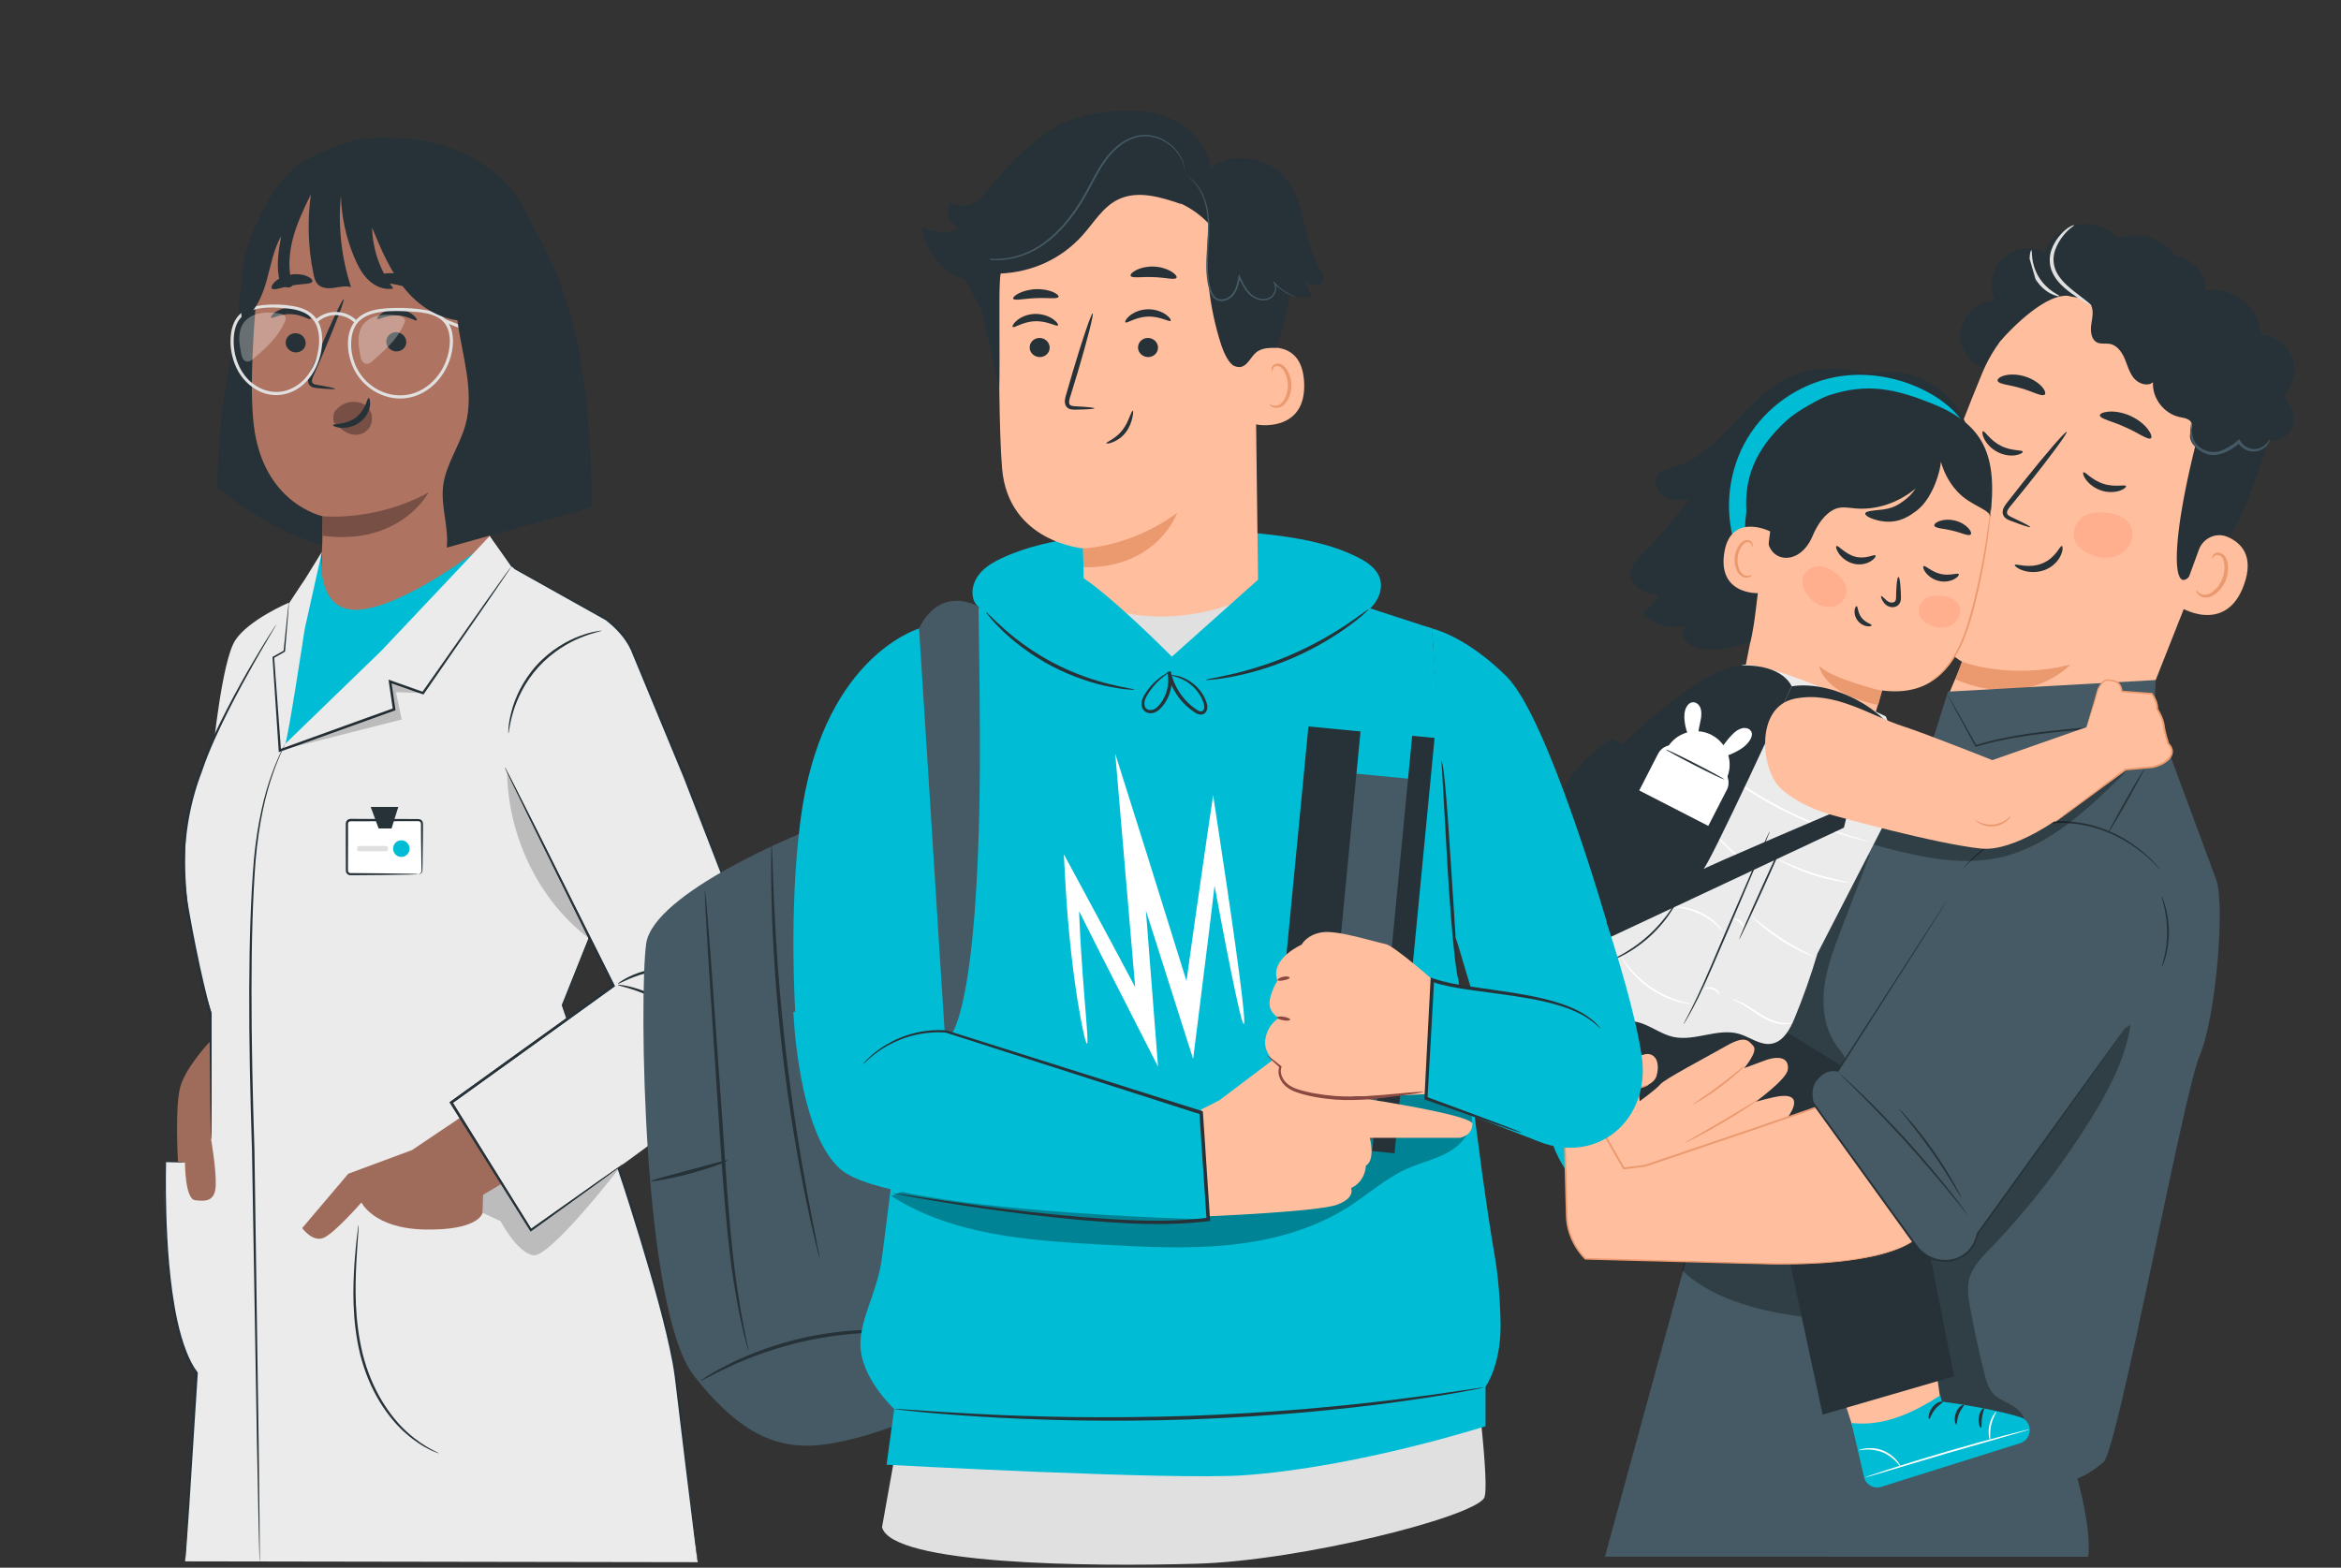 <?xml version="1.0" encoding="UTF-8"?>
<svg xmlns="http://www.w3.org/2000/svg" viewBox="0 0 616.66 413.08">
  <rect x="0" y="0" width="616.66" height="413.08" fill="#333333" stroke="none"/>
  <defs>
    <style>
      .cls-1 {
        opacity: .2;
      }

      .cls-2 {
        opacity: .3;
      }

      .cls-3, .cls-4, .cls-5, .cls-6, .cls-7, .cls-8, .cls-9, .cls-10, .cls-11, .cls-12, .cls-13, .cls-14, .cls-15, .cls-16 {
        stroke-width: 0px;
      }

      .cls-4 {
        fill: #774f44;
      }

      .cls-5 {
        fill: #263238;
      }

      .cls-6 {
        fill: #894943;
      }

      .cls-7 {
        fill: #455a64;
      }

      .cls-8 {
        fill: #e0e0e0;
      }

      .cls-9 {
        fill: #ae7461;
      }

      .cls-10 {
        fill: #9f6b5b;
      }

      .cls-11 {
        fill: #ffae8e;
      }

      .cls-12 {
        fill: #fff;
      }

      .cls-13 {
        fill: #ffbe9d;
      }

      .cls-14 {
        fill: #ebebeb;
      }

      .cls-15 {
        fill: #eb996e;
      }

      .cls-16 {
        fill: #00bcd4;
      }
    </style>
  </defs>
  <g id="Layer_27" data-name="Layer 27">
    <g>
      <g>
        <g>
          <g>
            <path class="cls-5" d="m580.88,74.99c-.65-3.84-3.99-7.06-7.85-7.56-3.19-4.76-9.9-6.79-15.19-4.58-2.61-2.95-6.82-4.39-10.69-3.67-3.87.72-7.27,3.59-8.64,7.29-3.56-1.8-8.24-1.07-11.07,1.74-2.83,2.81-3.61,7.48-1.84,11.05-4.51.01-8.69,3.81-9.14,8.3-.44,4.49,2.92,9.03,7.34,9.92l52.14-12.78c3.48-1.74,5.58-5.88,4.93-9.72Z"/>
            <g>
              <g>
                <path class="cls-13" d="m505.29,144.14c2.98-9.67,9.62-28.34,16.86-45.83,7.78-18.8,28.69-28.48,48.06-22.24l1.92.62c20.36,7.9,25.03,29.6,16.57,49.74l-27.18,68.76h0c-22.86,16.81-48.67,6.12-48.22-9.99l-.37-1.31,4-9.45s-17.82-10.27-11.64-30.3Z"/>
                <path class="cls-15" d="m516.78,174.35s12.49,4.87,28.6.77c0,0-10.96,12.1-30.28,3.89l1.69-4.66Z"/>
                <path class="cls-5" d="m532.83,119c-.15-.52-2.93-.06-5.79-1.55-2.88-1.44-4.22-4-4.71-3.81-.23.08-.22.88.35,2.01.56,1.13,1.76,2.56,3.55,3.48,1.79.91,3.63,1.03,4.83.8,1.23-.22,1.85-.69,1.77-.93Z"/>
                <path class="cls-5" d="m560.03,128.08c-.23-.49-2.91.4-5.97-.61-3.07-.97-4.8-3.28-5.25-3.01-.22.11-.08.9.67,1.93.73,1.02,2.15,2.25,4.05,2.87,1.91.61,3.74.44,4.9.02,1.17-.41,1.72-.98,1.6-1.2Z"/>
                <path class="cls-5" d="m534.78,138.87c.07-.17-1.73-1.11-4.69-2.5-.76-.33-1.45-.73-1.41-1.3,0-.62.6-1.36,1.27-2.15,1.35-1.66,2.76-3.39,4.23-5.21,5.95-7.45,10.52-13.68,10.22-13.91-.3-.24-5.37,5.61-11.32,13.06-1.45,1.84-2.83,3.6-4.15,5.28-.58.79-1.42,1.64-1.4,2.94.02.65.46,1.26.92,1.56.45.31.89.47,1.27.61,3.05,1.17,4.98,1.8,5.04,1.63Z"/>
                <path class="cls-5" d="m543.12,143.89c-.49-.19-1.57,3.13-5.18,4.58-3.61,1.45-7.03-.06-7.21.39-.11.19.58.9,2.07,1.42,1.45.52,3.75.74,5.96-.14,2.2-.89,3.57-2.58,4.13-3.91.58-1.35.47-2.29.24-2.35Z"/>
                <path class="cls-5" d="m553.14,109.44c.03.93,3.22,1.52,6.68,3.11,3.49,1.52,6.05,3.51,6.77,2.92.33-.29.07-1.24-.84-2.42-.9-1.18-2.51-2.54-4.59-3.48-2.08-.93-4.17-1.23-5.65-1.11-1.49.11-2.37.55-2.36.98Z"/>
                <path class="cls-5" d="m526.22,100.39c.41.9,3.14.98,6.15,1.91,3.04.84,5.39,2.25,6.2,1.71.37-.27.2-1.1-.7-2.11-.88-1.01-2.54-2.13-4.61-2.75-2.08-.61-4.07-.55-5.34-.18-1.29.37-1.87.98-1.7,1.41Z"/>
                <path class="cls-5" d="m527.01,89.77s9.28-10.8,16.25-11.77c8.43-1.18,8.99,7.83,16.56,8.13,7.57.3,15.63-.85,21,6.81,5.88,8.38.91,11.34-1.46,20.34-9.61,36.51-6.33,48.76.98,32.46.8-1.79,6.41-1.6,9.7-9.18,4.26-9.83,8.61-22.02,8.67-29.95.05-6.68-2.06-11.99-6.78-18.61-7.44-10.45-20.84-14.94-30.28-16.96-9.43-2.02-30.43,2.82-34.64,18.72Z"/>
                <path class="cls-13" d="m579.24,144.8c1.12-3.04,4.55-4.61,7.53-3.33,3.61,1.55,7.06,5,4.34,12.61-4.83,13.5-17.38,5.86-17.27,5.47.08-.27,3.33-9.11,5.4-14.74Z"/>
                <path class="cls-15" d="m578.59,155.51c.07-.02.18.25.51.57.32.32.95.68,1.74.66,1.61-.01,3.62-1.85,4.56-4.26.47-1.22.63-2.48.55-3.6-.06-1.14-.45-2.05-1.12-2.44-.66-.42-1.32-.17-1.62.15-.32.31-.33.61-.41.61-.05.02-.21-.33.1-.85.15-.25.42-.51.83-.65.42-.15.94-.11,1.42.12,1.01.44,1.61,1.74,1.71,2.97.15,1.26,0,2.69-.53,4.05-1.06,2.69-3.36,4.74-5.52,4.6-1.04-.09-1.73-.66-2.02-1.13-.3-.48-.26-.81-.21-.82Z"/>
              </g>
              <path class="cls-5" d="m587.48,118.29c-2.16.64-4.43,1.28-6.63.81-2.2-.48-4.25-2.49-3.93-4.72.14-1,.73-2.03.34-2.96-.46-1.11-1.93-1.28-3.11-1.53-4.1-.86-7.26-4.97-7.02-9.15-1.5,1.19-3.84.36-5.05-1.12-1.21-1.48-1.68-3.41-2.43-5.17-.76-1.76-2.04-3.53-3.93-3.85-1.05-.18-2.19.11-3.18-.3-1.74-.74-1.94-3.11-1.64-4.98.3-1.86.76-4.01-.45-5.46-1.12-1.35-3.11-1.42-4.83-1.71-1.73-.29-3.73-1.36-3.63-3.11.05-.92.7-1.69,1.41-2.28,3.2-2.66,8.31-2.65,11.5.01,2.79-4.08,8.13-6.23,12.96-5.21,4.83,1.01,8.86,5.13,9.78,9.98,3.72-1.69,8.27-1.43,11.78.65,3.52,2.09,5.91,5.95,6.21,10.03,3.6.2,6.97,2.7,8.19,6.08,1.23,3.39.25,7.47-2.39,9.92,2,2.19,3.31,5.3,2.46,8.14-.86,2.84-4.51,4.77-7,3.15.39,2.55-1.46,5.25-3.99,5.79-2.52.54-5.32-1.15-6.01-3.64"/>
            </g>
            <path class="cls-7" d="m597.91,115.82c.06-.02-.12,1.23-1.69,2.35-.77.52-1.94.95-3.26.75-1.29-.19-2.7-.98-3.52-2.38l.6.1c-1.05.96-2.33,1.87-3.82,2.52-.96.42-1.96.71-2.98.74-1.01.07-2.04-.23-2.83-.63-1.67-.75-2.88-2.16-3.21-3.52-.37-1.35-.26-2.46-.19-3.19.09-.74.2-1.14.25-1.14.06,0,.06.42.07,1.15.02.73.02,1.81.42,3,.66,2.37,4.55,4.73,8.13,2.83,1.38-.61,2.61-1.46,3.62-2.35l.37-.32.24.42c.65,1.18,1.84,1.9,2.95,2.11,1.12.22,2.15-.09,2.89-.51,1.49-.89,1.85-2.01,1.95-1.93Z"/>
          </g>
          <path class="cls-8" d="m546.4,59.35c-.02-.15-1.7.34-3.47,2.31-.87.96-1.81,2.24-2.44,3.9-.66,1.63-.79,3.74-.08,5.69.74,1.95,2.07,3.43,3.35,4.55,1.29,1.14,2.56,2,3.63,2.7,2.15,1.38,3.49,2.19,3.57,2.08.09-.11-1.12-1.15-3.15-2.67-1-.77-2.21-1.68-3.41-2.8-1.2-1.11-2.38-2.51-3.03-4.21-.61-1.72-.55-3.52,0-5.02.52-1.52,1.34-2.78,2.1-3.75,1.54-1.98,2.97-2.65,2.92-2.78Z"/>
          <path class="cls-8" d="m536.19,73.55c1.16,1.9,2.77,3.2,4.06,3.84,1.29.65,2.19.74,2.22.63.05-.16-.75-.49-1.85-1.25-1.11-.75-2.49-2.02-3.56-3.76-1.06-1.74-1.55-3.55-1.71-4.88-.17-1.33-.1-2.19-.26-2.22-.11-.03-.45.82-.46,2.27"/>
        </g>
        <path class="cls-11" d="m551.74,135.11c1.86-.09,3.75-.1,5.51.43,1.91.58,3.68,1.91,4.29,3.8.87,2.72-1.05,5.88-3.74,7.02-2.7,1.14-5.85.56-8.33-.86-1.18-.68-2.29-1.58-2.84-2.82-.78-1.77-.25-3.97,1.04-5.48,1.28-1.5,2.15-1.75,4.07-2.09Z"/>
      </g>
      <g>
        <path class="cls-16" d="m429.15,260.67c-9.63,2.98-17.59,10.89-20.64,20.5-3.05,9.61-1.1,20.66,5.05,28.66l30.08-16.88c-4.83-10.76-9.65-21.52-14.48-32.28Z"/>
        <path class="cls-16" d="m449.35,302.54l-.04.02.32.71c-.09-.24-.19-.48-.28-.73Z"/>
      </g>
      <g>
        <path class="cls-7" d="m583.78,231.78c-2.39-6.52-16.28-43.99-16.28-43.99l.33-8.6-54.69,3.06-5,15.83s-3.76,2.65-10.53,11.49c-11.01,14.36-9.89,15.55-17.1,25.29-10.05,13.58-17.55,28.86-22.14,45.12l-35.61,130.2,127.3.03c.96-7.18-2.82-20.64-2.82-20.64,0,0,3.03-.96,6.86-4.31,3.83-3.35,21-96.99,25.31-107.05,4.31-10.05,6.77-39.92,4.37-46.43Z"/>
        <g class="cls-2">
          <path class="cls-3" d="m473.51,327.94c-10.57-1.36-17.52-1.38-28.09-2.75l-2.3,9.55c8.04,7.88,22.13,11.22,33.33,12.39.41-6.58-3.35-12.61-2.94-19.19Z"/>
        </g>
        <g class="cls-2">
          <path class="cls-3" d="m483.87,275.66c-3.16-4.33-3.97-10.03-3.34-15.35.63-5.33,2.56-10.4,4.48-15.4,2.53-6.59,5.05-13.18,7.58-19.78l-4.59,2.12c-5.95,9.66-11.23,19.73-15.79,30.12-1.45,3.32-2.86,6.84-2.53,10.45.58,6.33,6.17,10.85,11.3,14.61,1.18.86,2.62,1.76,3.99,1.26,1.49-.55,1.95-2.54,1.46-4.05-.49-1.51-1.64-2.7-2.57-3.98Z"/>
        </g>
        <g>
          <g class="cls-2">
            <path class="cls-3" d="m534.38,378.12c-.74-.43-1.51-.75-2.3-.99-.19.14-.4.27-.64.34l2.95.65Z"/>
          </g>
          <g class="cls-2">
            <path class="cls-3" d="m524.22,329.05c10.03-10.42,18.96-21.91,26.57-34.22,4.75-7.68,9.06-15.87,10.45-24.79-10.34,5.62-18.06,15.02-24.8,24.67-6.74,9.65-12.85,19.86-21.16,28.19-2.92,2.93-6.19,5.74-7.71,9.58-1.4,3.54-1.13,7.49-.83,11.29.52,6.73,1.05,13.46,1.57,20.19.23,2.96.53,6.1,2.34,8.45,2.56,3.32,7.26,3.98,11.45,3.97,3.34,0,6.86-.23,9.98.74,1.1-.82,1.41-2.59.83-3.9-.69-1.54-2.2-2.54-3.7-3.33s-3.1-1.49-4.23-2.75c-1.24-1.38-1.75-3.25-2.21-5.05-1.48-5.84-2.75-11.74-3.82-17.67-.44-2.44-.84-4.97-.23-7.38.8-3.18,3.23-5.64,5.5-8.01Z"/>
          </g>
        </g>
        <path class="cls-5" d="m569.24,229.33s-.16-.13-.44-.42c-.28-.28-.66-.72-1.21-1.25-1.06-1.06-2.66-2.55-4.84-4.13-2.17-1.57-4.93-3.23-8.25-4.49-3.3-1.29-7.16-2.13-11.25-2.19-4.09-.01-7.97.75-11.29,1.98-3.34,1.2-6.13,2.81-8.33,4.35-2.2,1.54-3.82,3-4.9,4.05-.55.51-.94.95-1.22,1.23-.28.28-.43.42-.45.41-.01-.01.12-.17.38-.48.27-.3.63-.76,1.16-1.29,1.04-1.09,2.64-2.6,4.84-4.2,2.19-1.59,5-3.25,8.37-4.49,3.36-1.27,7.29-2.06,11.44-2.05,4.15.07,8.07.93,11.4,2.26,3.35,1.3,6.13,3.01,8.29,4.63,2.17,1.63,3.74,3.16,4.77,4.27.52.55.88,1.01,1.14,1.31.25.31.38.47.37.48Z"/>
        <path class="cls-5" d="m569.24,189.87s-.22.06-.64.14c-.47.08-1.09.18-1.86.31-1.62.24-3.97.54-6.87.84-5.81.63-13.87,1.18-22.7,2.28-6.2.77-11.94,1.86-16.6,3.31l-.16.05-.08-.14c-2.18-4.01-4-7.35-5.31-9.75-.61-1.15-1.1-2.06-1.46-2.74-.15-.29-.27-.53-.37-.73-.08-.17-.12-.25-.11-.26,0,0,.06.07.16.23.11.19.25.42.42.7.38.66.9,1.56,1.55,2.68,1.34,2.37,3.21,5.69,5.46,9.66l-.24-.09c4.68-1.51,10.45-2.63,16.67-3.4,8.86-1.1,16.92-1.6,22.73-2.15,2.91-.26,5.26-.51,6.88-.69.77-.09,1.39-.16,1.87-.22.43-.04.65-.06.66-.04Z"/>
        <path class="cls-5" d="m569.47,254.84c-.08-.03.27-1.04.65-2.72.38-1.68.74-4.03.73-6.65-.02-2.62-.4-4.97-.8-6.65-.4-1.67-.75-2.68-.68-2.71.03-.01.15.23.34.68.19.45.43,1.11.67,1.95.49,1.67.93,4.06.95,6.73,0,2.67-.41,5.06-.88,6.74-.23.84-.46,1.51-.65,1.96-.18.45-.3.69-.33.68Z"/>
        <path class="cls-5" d="m564.88,202.58c.11.06-1.92,3.87-4.54,8.51-2.62,4.64-4.84,8.34-4.95,8.28-.11-.06,1.92-3.87,4.54-8.51,2.62-4.63,4.84-8.34,4.95-8.27Z"/>
        <g class="cls-2">
          <path class="cls-3" d="m559.64,200.96c-.58-.37-1.34-.16-1.99.07-6.67,2.29-13.34,4.58-20.01,6.88-6.37,2.19-12.9,4.41-19.64,4.36-5.07-.04-10.02-1.36-14.92-2.67-10.79-2.89-21.57-5.78-32.36-8.67l-2.37,1.29c.25,5.84,4.23,10.99,9.13,14.18,4.89,3.19,10.65,4.74,16.29,6.24,10.75,2.86,22,5.72,32.87,3.34,12.79-2.8,22.87-12.35,32.23-21.5.49-.48,1-.99,1.24-1.64.23-.65.11-1.49-.48-1.86Z"/>
        </g>
      </g>
      <g>
        <g>
          <path class="cls-5" d="m519.23,116.33c-1.2-6.8-5.75-12.94-11.91-16.06-4.76-2.42-10.41-2.98-15.59-1.71-6.76-2.44-15.23-1.46-20.1.69-12.41,5.48-18.26,20.66-31.4,24.05-1.11.29-2.31.5-3.17,1.26-1.96,1.75-.71,5.3,1.65,6.48,1.89.94,4.08.82,6.2.48-3.42,4.62-6.97,9.13-11.1,13.11-2.27,2.18-4.95,4.97-4.03,7.98.88,2.88,4.42,3.8,7.4,4.25-1.47,1.64-2.94,3.29-4.41,4.93,2.97,2.95,7.56,4.16,11.6,3.06-1.38.88-1.29,3.09-.2,4.3,1.09,1.21,2.81,1.64,4.43,1.81,5.59.61,11.26-.97,16.21-3.64,4.95-2.67,9.25-6.39,13.3-10.28,10.72-10.3,20.03-22.07,27.58-34.88l-1.88-8.94c5.14,1.03,10.27,2.07,15.41,3.1Z"/>
          <path class="cls-16" d="m517.19,111.29c-2.81-3.94-6.88-6.86-11.26-8.91-7.07-3.31-15.17-4.48-22.83-2.96-9.39,1.87-17.89,7.85-22.81,16.07-4.92,8.22-6.18,18.54-3.38,27.7l63.67-18.18c.89-4.76-.58-9.78-3.39-13.71Z"/>
          <g>
            <g>
              <g>
                <path class="cls-13" d="m492.13,194.52l3.61-12.59c11.15,1.44,18.38-3.85,22.36-16.11,2.12-6.53,3.58-12.42,4.84-20.65,2.48-16.17,1.16-21.34,1.16-21.34,0,0-4.47-14.29-21.31-17.41-11.35-2.11-23,2.62-29.74,8.42-3.34,2.88-5.5,6.86-6.08,11.23-1.32,10-3.81,28.97-4.4,34.1-.82,7.06-1.6,9.46-1.6,9.46l-2.2,11.13c-2.99,10.29,2.84,21.08,13.08,24.23h0c9.94,3.06,17.31-2.36,20.28-10.46Z"/>
                <g>
                  <path class="cls-5" d="m492.6,132.63c-.55.55-2.43-.46-4.83-1.01-2.38-.61-4.52-.57-4.76-1.31-.1-.35.39-.87,1.38-1.22.98-.36,2.47-.5,4.02-.13,1.56.38,2.82,1.18,3.52,1.95.72.77.91,1.45.67,1.72Z"/>
                  <path class="cls-5" d="m519.12,140.83c-.55.55-2.43-.46-4.83-1.01-2.38-.61-4.52-.57-4.76-1.31-.1-.35.39-.87,1.38-1.22.98-.36,2.47-.5,4.02-.13,1.56.38,2.82,1.18,3.52,1.95.72.77.92,1.45.67,1.72Z"/>
                </g>
                <path class="cls-5" d="m493.03,164.75c0,.17-.44.36-1.18.27-.73-.09-1.75-.53-2.49-1.46-.73-.94-.92-2.03-.82-2.76.09-.74.38-1.13.54-1.08.35.07.22,1.69,1.3,3.05,1.06,1.37,2.66,1.64,2.65,1.99Z"/>
                <path class="cls-15" d="m495.75,182.06s-13.91-3.42-16.55-6.67c0,0,.68,7.23,15.54,10.38l1.02-3.71Z"/>
                <path class="cls-5" d="m500.09,152.04c.18,0,.34.68.46,1.78.06.55.11,1.21.14,1.93.01.37.03.75.04,1.14.02.38.05.85-.06,1.38-.1.52-.44,1.1-.95,1.4-.5.3-1.02.35-1.48.31-.46-.05-.87-.21-1.21-.43-.32-.22-.57-.47-.76-.71-.73-.98-.85-1.67-.72-1.76.16-.12.62.46,1.38,1.12.39.32.85.59,1.4.58.27,0,.53-.06.72-.19.18-.12.29-.3.36-.6.07-.3.06-.66.06-1.07.01-.39.02-.77.03-1.15.03-.73.08-1.39.13-1.94.11-1.11.27-1.79.45-1.79Z"/>
              </g>
              <path class="cls-11" d="m509.3,156.99c1.31-.07,2.64-.07,3.89.31,1.35.41,2.6,1.35,3.02,2.68.62,1.92-.74,4.14-2.64,4.95-1.9.8-4.12.4-5.87-.61-.83-.48-1.61-1.12-2-1.99-.55-1.25-.17-2.8.73-3.86.9-1.06,1.52-1.23,2.87-1.47Z"/>
              <path class="cls-11" d="m481.09,149.63c1.32.65,2.63,1.36,3.66,2.42,1.66,1.71,2.48,4.46.35,6.56-.69.68-1.6,1.12-2.56,1.27-2.87.44-5.41-1.41-6.84-3.76-1.04-1.71-1.63-3.86.53-5.79.42-.38.93-.65,1.46-.85,1.31-.49,2.01-.32,3.4.15Z"/>
            </g>
            <path class="cls-5" d="m509.05,106.39c-9.31-3.76-17.1-5.74-27.64-2.1-1.76.61-7.96,3.93-10.63,6.36-8.79,7.98-11.26,15.66-10.75,24.08-.21,1.65-.34,3.32-.4,4.98l1.06.27s0,.03,0,.04l.69.13,4.16,1.05c.03,7.17,8.49,8.21,11.9.08,1.23-2.92,3.19-5.98,5.98-7.17,1.65-.7,3.45-.32,5.18-.16,5.62.54,11.45-1.45,16.03-5.24-.47.68-.98,1.32-1.53,1.88-.49.5-1.27,1.11-1.92,1.59-.67.48-1.31.88-1.92,1.17-1.21.58-2.54.82-3.73.96-2.4.24-4.12.39-4.2.99-.07.54,1.32,1.43,4.06,1.98,1.37.24,3.17.34,5.18-.3.98-.32,1.93-.8,2.82-1.37.89-.58,1.68-1.13,2.61-2.04,1.68-1.73,2.63-3.58,3.41-5.26.74-1.7,1.22-3.26,1.53-4.6.17-.76.28-1.44.34-2.04.5,1.83,1.63,4.91,4.22,7.75,3.68,4.04,8.99,4.76,8.76,6.99,2.01-16.57-1.72-24.57-15.2-30.02Z"/>
            <path class="cls-15" d="m524.33,134.11s.02.18,0,.51c-.02.33-.04.82-.09,1.45-.1,1.26-.27,3.08-.56,5.33-.57,4.49-1.64,10.65-3.32,17.35-.83,3.35-1.73,6.53-2.87,9.31-1.1,2.79-2.47,5.16-3.86,6.97-1.4,1.8-2.81,3.02-3.85,3.74-.5.39-.94.61-1.22.79-.29.17-.44.25-.45.24-.03-.04.57-.41,1.56-1.18,1-.76,2.35-2,3.69-3.8,1.33-1.8,2.65-4.15,3.72-6.92,1.1-2.76,1.98-5.92,2.81-9.26,1.67-6.68,2.8-12.82,3.45-17.28.33-2.23.55-4.04.71-5.3.07-.58.13-1.06.18-1.44.05-.33.08-.5.09-.5Z"/>
            <path class="cls-5" d="m494.05,146.37c.16.19-.22.86-1.25,1.51-1,.64-2.81,1.15-4.69.61-1.88-.52-3.14-1.77-3.79-2.74-.66-.99-.78-1.74-.56-1.86.23-.14.75.32,1.56.96.8.63,1.93,1.44,3.3,1.81,1.36.39,2.69.23,3.65-.01.97-.23,1.62-.49,1.79-.28Z"/>
            <path class="cls-5" d="m515.97,151.29c.14.21-.23.78-1.17,1.3-.92.51-2.46.88-4.1.48-1.64-.39-2.84-1.39-3.46-2.22-.63-.85-.74-1.52-.53-1.66.44-.31,1.99,1.46,4.43,2.03,2.43.61,4.55-.38,4.83.08Z"/>
            <g>
              <path class="cls-13" d="m466.29,140.03c-.26-.17-10.66-5.17-12.15,6.04-1.49,11.21,10.08,10.4,10.14,10.08.06-.32,2.01-16.12,2.01-16.12Z"/>
              <path class="cls-15" d="m461.41,151.45s-.21.11-.56.22c-.34.1-.91.13-1.46-.16-1.13-.59-1.87-2.61-1.66-4.63.11-1.02.45-1.97.92-2.72.45-.78,1.06-1.28,1.67-1.3.61-.06.99.35,1.08.69.11.33,0,.55.06.58.03.03.27-.16.24-.63-.02-.23-.11-.51-.35-.76-.24-.25-.62-.42-1.04-.43-.87-.06-1.76.64-2.27,1.47-.56.83-.97,1.89-1.09,3.04-.23,2.27.65,4.54,2.21,5.22.76.31,1.45.16,1.83-.06.38-.23.48-.47.44-.5Z"/>
            </g>
          </g>
        </g>
        <g>
          <polygon class="cls-13" points="504.57 322.78 511.21 369.31 488.62 377.85 473.2 329.7 504.57 322.78"/>
          <path class="cls-5" d="m471.34,272.39l12.1,7.41c6.27,3.84,17.26,10.81,18.63,18.03,5.28,27.77,12.67,64.84,12.67,64.84l-34.62,10.07-11.73-54.57s-66.37-22.83-63.42-55.51c1.18-13.06,8.36-22.83,8.36-22.83,0,0-.79,6.26,4.09,15.4,5.12,9.6,9.95,11.1,19.97,12.55,7.62,1.1,22.57-1.28,27.68,1.28,5.1,2.56,6.28,3.33,6.28,3.33Z"/>
          <g>
            <g>
              <path class="cls-16" d="m511.11,367.68l.4,1.63s12.18,1.52,20.62,4.09c3.38,1.03,3.38,5.82,0,6.88l-36.6,11.5c-1.97.62-4.05-.57-4.51-2.58l-3.3-14.24c8.13.89,15.53-2.21,23.38-7.27Z"/>
              <path class="cls-5" d="m511.72,369.41c.06.27-1.09.76-2.03,1.99-.97,1.2-1.29,2.55-1.53,2.51-.23.02-.26-1.7.91-3.16,1.16-1.47,2.65-1.6,2.66-1.34Z"/>
              <path class="cls-5" d="m517.33,370.21c.12.24-.79,1.02-1.31,2.4-.56,1.37-.47,2.66-.7,2.72-.21.11-.75-1.41-.07-3.12.67-1.71,2.02-2.26,2.09-2.01Z"/>
              <path class="cls-5" d="m521.85,376.21c-.2.12-.85-1.11-.6-2.77.24-1.66,1.21-2.59,1.36-2.4.19.18-.34,1.19-.52,2.56-.21,1.36,0,2.51-.24,2.61Z"/>
            </g>
            <path class="cls-12" d="m534.66,376.63s-.14.07-.43.16c-.34.1-.76.23-1.26.38-1.17.34-2.75.79-4.66,1.34-4,1.15-9.4,2.7-15.37,4.42-5.96,1.77-11.35,3.37-15.33,4.56-1.91.57-3.48,1.04-4.65,1.38-.51.14-.93.26-1.27.36-.29.08-.45.11-.45.09,0-.02.14-.08.42-.19.34-.12.75-.27,1.24-.44,1.08-.38,2.65-.9,4.6-1.53,3.9-1.26,9.3-2.94,15.3-4.69,6-1.75,11.46-3.25,15.42-4.28,1.98-.52,3.59-.93,4.7-1.19.51-.12.94-.22,1.29-.3.3-.06.45-.09.46-.07Z"/>
            <path class="cls-12" d="m524.25,379.51c-.11.05-.71-1.76-.22-3.99.47-2.23,1.76-3.64,1.83-3.55.12.08-.93,1.54-1.37,3.65-.47,2.1-.1,3.86-.25,3.89Z"/>
            <path class="cls-12" d="m500.66,386.51c-.07.04-.44-.57-1.22-1.4-.77-.82-2.01-1.83-3.61-2.46-1.6-.64-3.19-.75-4.32-.69-1.13.06-1.83.25-1.85.18-.02-.05.65-.36,1.82-.51,1.16-.16,2.84-.09,4.53.58,1.69.67,2.96,1.77,3.69,2.68.75.91,1.02,1.6.97,1.62Z"/>
          </g>
        </g>
        <g>
          <path class="cls-14" d="m500.22,197.74l-3.46-8.96s-29.81-14.57-37.76-13.56c0,0-6.7,6.83-16.91,18.31-5.96,6.7-14.02,20.82-21.06,33.18-3.57,3.93-7.15,7.87-10.72,11.8-.9.99-1.82,2.02-2.17,3.31-.63,2.36.83,4.7,1.87,6.91,1.68,3.56,2.38,7.51,3.82,11.18,1.45,3.67,3.94,7.26,7.7,8.46,3.1.99,6.53.19,9.7.92,3.34.77,6.14,3.16,9.48,3.92,5.72,1.29,11.79-2.43,17.42-.78,2.89.85,5.56,3.09,8.53,2.58,3.11-.54,4.86-3.81,6.07-6.73,2.3-5.57,4.3-11.26,6.02-17.04l18.43-35.83,3.05-17.67Z"/>
          <path class="cls-5" d="m466.19,219.02s-.05.19-.18.54c-.16.39-.36.89-.6,1.51-.56,1.36-1.34,3.24-2.29,5.53-2,4.7-4.72,11.1-7.73,18.17-3.06,7.08-5.76,13.52-8.01,18.06-1.12,2.27-2.1,4.07-2.81,5.29-.36.61-.64,1.08-.84,1.39-.2.31-.31.48-.33.47-.01,0,.07-.19.24-.51.2-.37.45-.85.76-1.44.66-1.25,1.6-3.06,2.67-5.35,2.17-4.56,4.82-11.02,7.88-18.1,3.06-7.05,5.82-13.43,7.85-18.12,1.01-2.27,1.83-4.12,2.43-5.47.28-.6.51-1.09.68-1.48.16-.34.25-.51.27-.5Z"/>
          <path class="cls-5" d="m458.14,247.5c-.12-.05,2.63-6.4,6.15-14.16,3.52-7.77,6.46-14.02,6.58-13.97.12.05-2.63,6.4-6.15,14.17-3.52,7.77-6.46,14.02-6.58,13.97Z"/>
          <path class="cls-5" d="m442.32,236.24s-.12.35-.4.96c-.28.61-.75,1.45-1.38,2.47-1.25,2.03-3.28,4.68-5.98,7.14-2.71,2.45-5.55,4.21-7.69,5.26-1.07.53-1.96.91-2.59,1.13-.63.23-.98.34-.99.31-.03-.08,1.34-.62,3.42-1.73,2.08-1.11,4.85-2.89,7.52-5.31,2.67-2.43,4.71-5,6.02-6.97,1.32-1.97,1.98-3.28,2.06-3.24Z"/>
          <path class="cls-12" d="m445.71,264.61s-.33,0-.91-.06c-.58-.06-1.42-.23-2.43-.49-2.03-.52-4.77-1.59-7.45-3.38-2.67-1.79-4.72-3.91-5.98-5.59-.63-.84-1.1-1.54-1.39-2.06-.29-.51-.44-.8-.41-.81.07-.05.74,1.06,2.06,2.66,1.31,1.6,3.35,3.64,5.98,5.4,2.63,1.75,5.3,2.85,7.28,3.45,1.98.6,3.26.79,3.25.88Z"/>
          <path class="cls-12" d="m452.96,262.03c-.12.06-.59-.9-1.75-1.29-1.14-.44-2.12-.01-2.17-.13-.03-.05.18-.25.61-.38.43-.14,1.08-.17,1.73.07.65.24,1.13.68,1.37,1.06.24.38.27.66.22.68Z"/>
          <path class="cls-12" d="m472.27,269.43s-.22.14-.65.26c-.43.13-1.09.22-1.91.2-1.64-.04-3.82-.78-5.9-2.08-2.07-1.3-3.82-2.62-5.22-3.37-1.38-.77-2.33-1.05-2.3-1.13,0-.05,1.01.12,2.46.83,1.46.68,3.27,1.98,5.31,3.26,2.04,1.27,4.11,2.03,5.67,2.15,1.56.14,2.51-.21,2.53-.12Z"/>
          <path class="cls-12" d="m453.8,245.31c-.11.12-2.16-2.58-5.82-4.36-3.63-1.83-7.02-1.83-6.99-1.99,0-.05.83-.13,2.18.03,1.34.16,3.17.61,5.03,1.53,1.85.92,3.33,2.11,4.26,3.08.94.97,1.38,1.68,1.34,1.71Z"/>
          <path class="cls-12" d="m459.29,244.31c-.13.04-.42-.74-1.18-1.34-.75-.61-1.57-.72-1.57-.85-.03-.13.97-.24,1.86.48.9.71,1.02,1.71.89,1.71Z"/>
          <path class="cls-12" d="m477.82,252.09c-.02.05-1.07-.31-2.69-1.06-1.62-.75-3.81-1.9-6.1-3.39-2.29-1.49-4.23-3.03-5.57-4.21-1.34-1.18-2.1-1.99-2.06-2.03.05-.05.89.66,2.27,1.77,1.39,1.11,3.34,2.59,5.61,4.07,2.27,1.47,4.41,2.67,5.99,3.49,1.57.82,2.57,1.3,2.54,1.36Z"/>
          <path class="cls-12" d="m466.37,227.57c-.01.12-.96.05-1.91-.59-.95-.64-1.37-1.49-1.26-1.55.11-.08.67.58,1.53,1.16.85.59,1.67.85,1.64.99Z"/>
          <path class="cls-12" d="m487.24,232.58c0,.06-1.12-.03-2.9-.34-1.78-.31-4.22-.87-6.84-1.72-2.62-.86-4.92-1.84-6.54-2.64-1.62-.8-2.57-1.38-2.55-1.44.03-.06,1.04.41,2.69,1.13,1.65.72,3.95,1.65,6.55,2.5,2.6.85,5.01,1.45,6.76,1.84,1.75.39,2.85.6,2.84.67Z"/>
          <path class="cls-12" d="m492.6,221.8s-.2-.02-.58-.1c-.43-.1-.97-.23-1.65-.38-.72-.17-1.59-.38-2.59-.68-1-.29-2.15-.59-3.4-1.02-2.51-.79-5.45-1.88-8.66-3.23-3.19-1.38-6.64-3.05-10.15-5.01-3.49-1.99-6.7-4.08-9.53-6.1-2.81-2.05-5.27-4-7.24-5.75-1.01-.84-1.86-1.67-2.63-2.38-.77-.7-1.41-1.34-1.92-1.87-.48-.5-.88-.9-1.18-1.21-.27-.28-.4-.43-.39-.45.01-.01.17.12.46.38.32.3.73.68,1.24,1.15.53.51,1.19,1.12,1.97,1.8.78.69,1.65,1.5,2.67,2.32,1.99,1.7,4.46,3.62,7.27,5.64,2.84,1.99,6.03,4.07,9.51,6.05,3.49,1.96,6.92,3.62,10.09,5.02,3.18,1.37,6.1,2.49,8.59,3.31,1.23.45,2.37.77,3.37,1.09.99.32,1.86.56,2.56.76.67.19,1.21.35,1.62.47.37.11.56.18.56.2Z"/>
          <path class="cls-12" d="m466.37,188.1c-.06.12-2.99-1.31-6.55-3.18-3.56-1.88-6.39-3.49-6.33-3.61.06-.12,2.99,1.31,6.55,3.18,3.55,1.87,6.39,3.49,6.33,3.61Z"/>
          <path class="cls-12" d="m461.54,227.47s-.13,0-.37-.07c-.24-.05-.58-.16-1.01-.33-.86-.34-2.06-.98-3.34-2.03-2.63-2.03-5.37-5.75-9.53-8.52-4.09-2.85-8.27-4.68-11.25-6.02-1.44-.63-2.64-1.15-3.56-1.55-.84-.37-1.3-.59-1.29-.62s.49.13,1.36.44c.86.32,2.1.79,3.63,1.41,3.02,1.26,7.25,3.05,11.39,5.94,4.23,2.82,6.95,6.6,9.47,8.65,2.48,2.16,4.55,2.59,4.5,2.69Z"/>
          <path class="cls-12" d="m438.65,241.21s-.29-.14-.78-.46c-.48-.32-1.16-.81-1.99-1.44-1.65-1.26-3.86-3.09-6.14-5.29-2.28-2.2-4.2-4.34-5.51-5.95-.66-.8-1.17-1.46-1.51-1.94-.34-.47-.52-.74-.49-.76.06-.04.89.93,2.26,2.48,1.38,1.54,3.32,3.64,5.59,5.83,2.27,2.19,4.43,4.05,6.02,5.37,1.59,1.32,2.6,2.11,2.56,2.17Z"/>
          <path class="cls-12" d="m421.69,252.11s-.24-.1-.63-.36c-.39-.25-.93-.66-1.57-1.2-1.28-1.07-2.91-2.74-4.34-4.87-1.42-2.13-2.35-4.27-2.85-5.87-.25-.8-.42-1.45-.51-1.91-.09-.46-.12-.71-.09-.72.08-.02.33.98.91,2.52.58,1.54,1.53,3.62,2.93,5.71,1.4,2.09,2.96,3.76,4.16,4.88,1.21,1.12,2.03,1.74,1.98,1.8Z"/>
        </g>
      </g>
      <g>
        <path class="cls-13" d="m435.78,278.47s-1.03-1.22-2.89-.56-6.71-.59-8.09.66c-1.63,1.46-1.97,3.72-1.86,6.89.11,3.17-5.03,6.04-5.03,6.04l9.88,17.57,5.61-.7,37.47-13.91s4.89-6.24-1.7-5.67c-1.86.16-6.68,1.51-6.68,1.51,0,0,8.06-5.87,8.44-8.4.47-3.12-2.21-3.95-6.28-2.38-3.48,1.34-5.19,1.9-5.19,1.9,0,0,3.72-4.37,2.41-5.79s-2.08-2.95-7.22,0c-5.14,2.95-16.07,8.64-17.27,10.06s-5.47,4.48-5.47,4.48l-.28-3.3s4.12-.99,4.76-3.46c.96-3.73-.61-4.91-.61-4.91Z"/>
        <g>
          <path class="cls-13" d="m506.57,324.4s-3.76,10.18-46.13,8.48c-9.9-.4-42.83-1.17-42.83-1.17,0,0-4.9-4.55-4.9-11.56,0-4.18-.25-12.02-.45-17.68-.15-4.2,1.67-8.22,4.91-10.9l.8-.66,9.8,16.97,5.61-.7s46.99-15.74,54.7-18.9l13.19-29.17,5.32,65.27Z"/>
          <path class="cls-15" d="m506.57,324.4s-.05-.4-.12-1.18c-.07-.79-.17-1.94-.31-3.45-.26-3.03-.64-7.47-1.12-13.14-.95-11.36-2.3-27.67-3.95-47.49l.37.06c-3.99,8.84-8.44,18.69-13.17,29.18l-.04.08-.08.03c-8.33,3.18-17.18,6.15-26.33,9.31-9.17,3.1-18.66,6.32-28.38,9.61h-.02s-.02.01-.02.01c-.76.1-1.58.2-2.41.3-1.07.13-2.13.27-3.2.4l-.16.02-.08-.14c-3.33-5.76-6.6-11.43-9.8-16.97l.35.06c-1.54,1.19-2.87,2.56-3.82,4.21-.96,1.63-1.54,3.46-1.74,5.31-.1.93-.07,1.85-.05,2.8.02.94.05,1.88.07,2.81.05,1.87.09,3.72.14,5.56.05,1.84.09,3.66.14,5.46.02.9.04,1.8.07,2.69l.05,1.32c.03.44.1.87.15,1.3.58,3.44,2.3,6.61,4.63,8.99l-.14-.06c13.47.38,25.89.73,36.95,1.05,2.76.08,5.44.15,8.03.22,2.59.05,5.08.18,7.48.12,2.4-.02,4.71,0,6.91-.14,1.1-.05,2.18-.1,3.23-.15,1.05-.09,2.07-.18,3.07-.26,3.99-.31,7.52-.92,10.58-1.55,3.04-.71,5.57-1.54,7.54-2.42,1.95-.92,3.32-1.88,4.13-2.65.81-.77,1.06-1.32,1.06-1.32,0,0,0,.03-.04.1-.04.07-.09.16-.16.28-.16.24-.41.59-.81.98-.79.8-2.16,1.78-4.12,2.73-1.97.91-4.51,1.76-7.55,2.49-3.06.66-6.6,1.28-10.6,1.62-1,.09-2.02.18-3.07.27-1.05.05-2.13.1-3.24.16-2.21.15-4.52.14-6.92.17-2.41.07-4.91-.06-7.5-.1-2.59-.07-5.27-.13-8.03-.2-11.06-.29-23.48-.62-36.94-.97h-.09s-.05-.06-.05-.06c-2.42-2.47-4.16-5.68-4.77-9.23-.05-.45-.13-.89-.16-1.34l-.06-1.35c-.02-.89-.05-1.79-.07-2.69-.05-1.8-.09-3.62-.14-5.46-.05-1.83-.09-3.68-.14-5.55-.02-.93-.05-1.87-.07-2.81-.03-.93-.06-1.9.05-2.86.2-1.92.8-3.81,1.79-5.5.97-1.7,2.39-3.15,3.93-4.34l.22-.17.13.23c3.2,5.54,6.48,11.21,9.8,16.97l-.24-.12c1.06-.13,2.13-.27,3.2-.4.83-.1,1.65-.21,2.41-.3h-.05c9.72-3.28,19.21-6.49,28.38-9.59,9.15-3.15,18.02-6.11,26.31-9.28l-.12.11c4.75-10.47,9.21-20.32,13.21-29.15l.31-.68.06.74c1.58,19.84,2.88,36.16,3.79,47.54.44,5.67.78,10.1,1.02,13.14.11,1.5.19,2.65.25,3.44.05.78.07,1.17.07,1.17Z"/>
        </g>
        <g>
          <path class="cls-7" d="m513.08,237l-28.94,45.2s-3.45-1.22-6.18,3.06c-1.31,2.06-.44,5.31-.44,5.31l27.23,37.74c2.64,3.66,7.56,5.06,11.59,3.04,2.06-1.04,3.87-2.93,4.61-6.28l39.37-54.78"/>
          <path class="cls-5" d="m560.31,270.28s-.05.1-.17.28c-.13.19-.31.45-.54.79-.5.71-1.22,1.73-2.14,3.04-1.89,2.66-4.64,6.52-8.1,11.38-6.96,9.72-16.78,23.43-28.23,39.42l.04-.08c-.29,1.28-.76,2.55-1.54,3.67-.76,1.12-1.83,2.05-3.05,2.69-2.45,1.31-5.55,1.36-8.15.16-1.29-.61-2.48-1.48-3.41-2.59-.9-1.14-1.68-2.3-2.54-3.46-1.68-2.33-3.38-4.69-5.1-7.07-7.06-9.8-13.83-19.19-20.05-27.81l-.03-.04v-.04c-.27-1.12-.37-2.26-.24-3.38.07-.56.2-1.12.45-1.64.26-.52.59-.95.93-1.39.69-.85,1.56-1.57,2.57-2,1.02-.4,2.13-.53,3.2-.22l-.25.08c8.66-13.46,15.92-24.74,21.02-32.67,2.55-3.94,4.56-7.04,5.95-9.18.69-1.05,1.22-1.85,1.58-2.42.18-.26.31-.46.41-.62.09-.14.14-.21.15-.2,0,0-.04.08-.12.22-.1.16-.22.36-.39.63-.36.57-.87,1.39-1.53,2.45-1.36,2.15-3.34,5.28-5.85,9.24-5.07,7.95-12.27,19.26-20.88,32.76l-.08.13-.16-.05c-.91-.26-1.97-.16-2.89.22-.93.4-1.74,1.06-2.39,1.88-1.51,1.55-1.54,3.92-1.05,6.01l-.03-.07c6.22,8.61,13,18,20.07,27.79,1.72,2.38,3.42,4.74,5.1,7.07.85,1.15,1.66,2.36,2.52,3.44.89,1.06,2.02,1.89,3.25,2.47,2.48,1.14,5.41,1.1,7.74-.14,1.16-.61,2.16-1.48,2.89-2.54.74-1.06,1.19-2.27,1.47-3.51v-.05s.04-.04.04-.04c11.51-15.95,21.37-29.62,28.37-39.32,3.5-4.82,6.28-8.66,8.2-11.3.95-1.3,1.69-2.3,2.2-3,.25-.33.44-.58.57-.77.13-.17.21-.25.21-.25Z"/>
        </g>
        <path class="cls-5" d="m518.41,320.19s-.13-.12-.35-.38c-.25-.3-.56-.67-.94-1.13-.85-1.04-2-2.46-3.41-4.19-2.89-3.53-6.95-8.36-11.62-13.52-4.68-5.16-9.09-9.67-12.32-12.89-1.58-1.57-2.88-2.86-3.84-3.81-.42-.42-.76-.77-1.04-1.04-.23-.24-.35-.38-.34-.39s.15.1.4.32c.29.26.65.58,1.1.98.95.86,2.3,2.12,3.94,3.7,3.29,3.17,7.75,7.64,12.44,12.81,4.68,5.17,8.7,10.04,11.53,13.63,1.41,1.79,2.54,3.26,3.3,4.29.35.48.64.87.87,1.19.19.27.29.42.28.43Z"/>
        <path class="cls-5" d="m516.6,315.52s-.25-.32-.62-.94c-.42-.7-.95-1.58-1.58-2.62-1.34-2.21-3.24-5.22-5.5-8.44-2.26-3.22-4.44-6.04-6.06-8.05-.76-.94-1.41-1.74-1.92-2.38-.45-.56-.69-.88-.67-.9.02-.02.31.26.81.78.5.52,1.2,1.3,2.04,2.28,1.69,1.96,3.92,4.76,6.19,7.99,2.27,3.24,4.13,6.29,5.4,8.54.63,1.13,1.13,2.05,1.45,2.7.32.65.49,1.01.46,1.03Z"/>
        <path class="cls-15" d="m434.21,285.86c.07.1-1.29.91-3.18.93-1.89.04-3.27-.73-3.2-.83.05-.13,1.43.4,3.2.36,1.77-.01,3.13-.59,3.18-.45Z"/>
        <path class="cls-15" d="m459.65,280.78s-.63.74-1.78,1.78c-1.15,1.04-2.8,2.42-4.69,3.84-1.9,1.42-3.69,2.61-5.01,3.42-1.32.81-2.18,1.26-2.21,1.2-.04-.06.75-.6,2.02-1.49,1.27-.88,3.02-2.11,4.91-3.52,1.89-1.41,3.56-2.75,4.76-3.72,1.2-.97,1.95-1.58,2-1.52Z"/>
        <path class="cls-15" d="m463.33,289.63s-.23.23-.69.56c-.46.34-1.14.8-1.99,1.37-1.7,1.13-4.09,2.64-6.77,4.22-2.69,1.58-5.16,2.94-6.98,3.88-.91.47-1.65.84-2.16,1.08-.52.24-.81.36-.83.33-.03-.06,1.06-.7,2.83-1.71,1.88-1.09,4.26-2.46,6.9-3.99,2.61-1.57,4.97-2.98,6.83-4.1,1.74-1.06,2.83-1.7,2.87-1.64Z"/>
      </g>
    </g>
    <g id="Layer_28" data-name="Layer 28">
      <g>
        <path class="cls-5" d="m416.22,250.66s-15.28-7.87-10.75-27.93c4.53-20.07,19.01-27.97,19.01-27.97l3.07,1.29s20.38-20.5,31.32-20.72c10.94-.22,13.09,5.51,13.09,5.51,0,0-22.16,48.21-23.39,48.29-1.23.08,38.54-16.79,38.54-16.79l-1.39,5.74-69.48,32.57Z"/>
        <path class="cls-5" d="m497.3,213.14s4.04-8.48,3.15-16.38c-.89-7.91-16.52-17.8-28.5-15.92l-5.03,10.86s16.53-3.8,25.08,1.5c8.56,5.3,4.26,20.67,4.26,20.67"/>
        <g>
          <rect class="cls-12" x="429.68" y="197.59" width="20.45" height="34.68" rx="4.23" ry="4.23" transform="translate(146.65 -177.13) rotate(27.17)"/>
          <path class="cls-12" d="m450.83,193.64c-4.33-2.22-9.64-.51-11.86,3.82l15.68,8.05c2.22-4.33.51-9.64-3.82-11.86Z"/>
          <path class="cls-12" d="m444.81,193.81c-.87-1.63-1.44-4.84-.93-6.62.29-1,.96-2.06,2-2.15.86-.08,1.66.59,2,1.39s.31,1.7.23,2.57-.98,4.17-.81,5.02"/>
          <path class="cls-12" d="m453.33,197.4c.67-1.31,2.97-4.14,4.22-4.91.63-.39,1.35-.7,2.09-.68.74.02,1.51.44,1.76,1.14.24.67-.03,1.41-.4,2.02-1.33,2.16-3.83,3.26-6.17,4.22"/>
          <path class="cls-5" d="m454.19,205.37c-.06.12-3.54-1.54-7.77-3.71-4.23-2.17-7.61-4.03-7.55-4.15.06-.12,3.54,1.54,7.77,3.71,4.23,2.17,7.61,4.03,7.55,4.15Z"/>
        </g>
        <path class="cls-5" d="m430.94,207.84l20.82,10.69-6.31,11.32c-3.1,5.56-10.15,7.53-15.68,4.37h0c-5.3-3.03-7.3-9.68-4.53-15.13l5.71-11.25Z"/>
      </g>
    </g>
    <g>
      <path class="cls-13" d="m561.18,202.1l-17.81,12.79s-12.69,9.6-21.46,8.71c-12.02-1.22-38.47-8.62-38.47-8.62,0,0-8.98-2.09-14.5-7.37-5.07-4.85-6.73-21.36,3.83-23.51,10.56-2.15,19.94,4.51,28.37,7.22,6.05,1.94,23.68,8.97,23.68,8.97l24.78-8.68"/>
      <g>
        <path class="cls-13" d="m549.62,191.61s2.71-8.64,2.85-9.44c.14-.8,1.51-3.16,2.71-2.96,1.2.21,3.44-.09,3.73,2.98l7.93.61s1.6,2.14,1.41,4.03c0,0,1.52,2.32,1.72,4.27.21,1.96,1.21,4.87,1.21,4.87,0,0,1.79,1.54.49,3.51-1.3,1.97-4.57,2.63-4.57,2.63l-7.24.66-18.57,13.84"/>
        <path class="cls-15" d="m541.28,216.61s.1-.11.33-.29c.25-.2.58-.46.99-.78.91-.69,2.18-1.66,3.77-2.88,3.29-2.48,7.9-5.95,13.36-10.06l.05-.04h.06c2.28-.22,4.71-.45,7.24-.68h-.02c1.38-.33,2.83-.9,3.9-1.92.52-.52.93-1.17.95-1.89.03-.71-.36-1.43-.88-1.93l-.05-.05-.02-.05c-.09-.27-.18-.56-.28-.85-.44-1.44-.83-2.92-.99-4.38-.26-1.38-.92-2.69-1.64-3.86l-.04-.07v-.08c.11-1.39-.6-2.76-1.35-3.87l.16.09c-2.81-.22-5.46-.43-7.93-.63h-.17s-.01-.18-.01-.18c-.06-.71-.26-1.38-.68-1.88-.43-.49-1.06-.71-1.7-.8-.32-.05-.65-.07-.98-.12-.18-.03-.3-.05-.43-.03-.13.02-.26.07-.39.13-.5.28-.9.77-1.22,1.24-.31.48-.6.99-.7,1.5-.14.56-.3,1.06-.44,1.56-.3.98-.59,1.88-.84,2.7-.52,1.59-.93,2.86-1.22,3.77-.14.4-.25.73-.34.99-.08.22-.13.33-.14.33-.01,0,.02-.12.08-.35.07-.26.17-.59.28-1,.27-.92.64-2.19,1.11-3.8.24-.82.5-1.73.79-2.71.14-.49.29-1.01.42-1.54.12-.59.4-1.11.73-1.62.34-.5.73-1.02,1.33-1.37.15-.08.32-.15.51-.18.19-.03.39,0,.53.02.31.04.65.06.99.11.67.08,1.42.33,1.94.91.5.58.72,1.35.79,2.1l-.19-.18c2.47.18,5.12.38,7.93.59h.1s.06.09.06.09c.43.6.78,1.24,1.06,1.93.27.69.47,1.45.4,2.26l-.04-.15c.75,1.22,1.42,2.54,1.72,4.04.16,1.46.54,2.88.98,4.32.09.29.19.58.27.84l-.07-.1c.63.6,1.06,1.41,1.04,2.3-.03.89-.52,1.65-1.09,2.21-1.2,1.12-2.68,1.68-4.14,2.04h0s-.02,0-.02,0c-2.53.23-4.97.44-7.24.65l.11-.04c-5.5,4.06-10.15,7.48-13.46,9.93-1.62,1.18-2.91,2.11-3.84,2.79-.42.3-.76.54-1.03.72-.24.16-.36.24-.37.23Z"/>
      </g>
      <g>
        <path class="cls-13" d="m529.73,214.96c-1.07,1.37-2.69,2.3-4.41,2.52s-3.53-.27-4.91-1.32"/>
        <path class="cls-15" d="m520.41,216.16c.05-.06.52.28,1.38.63.85.34,2.12.64,3.5.46,1.38-.18,2.54-.79,3.27-1.33.74-.55,1.12-1,1.18-.95.04.03-.24.57-.96,1.21-.71.64-1.93,1.35-3.42,1.54-1.49.19-2.84-.19-3.7-.63-.87-.44-1.28-.89-1.24-.93Z"/>
      </g>
    </g>
  </g>
  <g id="Character_2" data-name="Character 2">
    <g>
      <g>
        <path class="cls-5" d="m66.41,68.61s-8.25,30.83-8.96,52.64l-.24,7.27s18.19,15.11,33.46,16.04l12.79-31.45-37.06-44.5Z"/>
        <g>
          <g>
            <g>
              <path class="cls-5" d="m147.23,87.52c-3.48-15.04-4.81-32.54-17.32-42.34-9.28-7.28-19.85-9.3-31.63-8.81-5.8.24-12.35,2.92-17.4,5.78-6.93,3.92-9.86,11.87-13.2,19.1-6.7,14.47-5.85,34.08-1.31,39.52l60.49,31.94c12.08-6.29,19.64-8.79,21.58-24.89.81-6.78.35-13.65-1.19-20.3Z"/>
              <g>
                <path class="cls-9" d="m128.6,57.13l-38.07-11.23c-12.26-1.79-21.05,13.05-22.31,25.38-1.41,13.7-2.58,30.47-1.36,40.78,2.46,20.73,18.14,23.97,18.14,23.97,0-.07.04.31-.09,6.43l-.4,9.92c-.16,4.01.9,8.05,3.35,11.23,5.61,7.27,15.85,8.25,27.91,3.78,6.99-2.59,11.86-7.79,12.39-14.88l6.62-87.78c.22-3.76-2.47-7.06-6.19-7.6Z"/>
                <path class="cls-5" d="m75.26,90.08c-.1,1.39.99,2.63,2.44,2.77,1.45.14,2.71-.88,2.82-2.27.1-1.39-.99-2.63-2.44-2.77-1.45-.14-2.72.88-2.82,2.28Z"/>
                <path class="cls-5" d="m71.41,83.7c.31.36,2.37-1.04,5.22-.93,2.84.08,4.87,1.62,5.19,1.29.16-.15-.15-.78-1.03-1.48-.87-.69-2.37-1.39-4.14-1.46-1.77-.06-3.29.53-4.17,1.17-.9.64-1.22,1.25-1.07,1.41Z"/>
                <path class="cls-5" d="m101.76,89.82c-.1,1.39.99,2.63,2.44,2.77,1.45.13,2.71-.88,2.82-2.27.1-1.39-.99-2.63-2.44-2.77-1.45-.14-2.72.88-2.82,2.28Z"/>
                <path class="cls-5" d="m99.37,84.03c.31.36,2.38-1.04,5.22-.92,2.84.08,4.87,1.62,5.19,1.29.16-.15-.15-.78-1.03-1.48-.87-.69-2.37-1.39-4.14-1.46-1.77-.06-3.29.53-4.17,1.17-.9.64-1.22,1.25-1.07,1.41Z"/>
                <path class="cls-5" d="m88.3,102.46c.02-.16-1.74-.54-4.58-1.02-.72-.1-1.4-.27-1.51-.77-.15-.53.18-1.3.57-2.13.75-1.73,1.54-3.54,2.36-5.44,3.29-7.75,5.7-14.14,5.39-14.27-.31-.13-3.24,6.05-6.53,13.8-.79,1.91-1.55,3.74-2.28,5.48-.31.81-.82,1.73-.49,2.83.17.55.69.96,1.15,1.11.46.16.87.18,1.23.22,2.88.27,4.66.35,4.68.19Z"/>
                <path class="cls-4" d="m85.01,136.03s13.82,1.44,27.88-6.27c0,0-7.39,14.15-27.93,11.41l.05-5.13Z"/>
                <path class="cls-4" d="m97.48,108.14c-.76-1.36-2.21-2.11-3.72-2.22-2.17-.16-4.03.52-5.52,2.47-.51.56-.53,2.2-.35,2.66.18.46.04.23.37.56,1.23,1.17,2.53,2.35,4.14,2.8,1.62.45,3.65,0,4.78-1.55,1-1.38,1.05-3.36.28-4.72Z"/>
                <path class="cls-5" d="m97.1,104.88c-.46-.05-.61,3.04-3.34,5.11-2.73,2.08-6.01,1.58-6.05,2.01-.05.19.71.63,2.09.73,1.36.11,3.37-.24,5.04-1.51,1.67-1.27,2.45-3.03,2.61-4.29.18-1.28-.13-2.06-.35-2.06Z"/>
                <path class="cls-5" d="m98.3,73.63c.2.8,3.07.71,6.35,1.43,3.3.66,5.88,1.89,6.39,1.24.23-.31-.17-1.08-1.18-1.93-1-.85-2.65-1.72-4.62-2.14-1.97-.41-3.83-.27-5.09.1-1.27.37-1.94.92-1.86,1.3Z"/>
                <path class="cls-5" d="m71.65,76.05c.65.56,2.72-.42,5.32-.83,2.59-.49,4.87-.27,5.29-1.01.18-.36-.26-.95-1.32-1.41-1.04-.47-2.7-.73-4.48-.42-1.78.31-3.25,1.11-4.06,1.9-.83.79-1.03,1.49-.74,1.77Z"/>
              </g>
            </g>
            <path class="cls-5" d="m91.07,43.68c-.04.15-.06.3-.1.45l.07.03c0-.16.02-.32.03-.48Z"/>
          </g>
          <g>
            <g>
              <path class="cls-8" d="m84.06,90.07c-.18,5.07-2.75,10.41-7.63,12.47-4.74,1.99-9.84-.24-12.53-4.4-1.47-2.28-2.25-4.98-2.34-7.69-.07-2.3.25-4.87,1.81-6.67,2.74-3.16,8.05-2.9,11.82-2.56,2.2.2,4.6.64,6.37,2.07,2.04,1.65,2.55,4.28,2.5,6.78-.01.53.81.55.82.02.05-2.39-.37-4.9-2.04-6.73-1.46-1.6-3.6-2.36-5.69-2.72-2.45-.43-5.04-.51-7.51-.29-2.1.19-4.27.67-5.96,2-1.81,1.43-2.63,3.64-2.87,5.88-.31,2.94.19,5.99,1.45,8.66,2.24,4.74,7.17,8.11,12.52,7.01,6.31-1.29,9.89-7.79,10.1-13.81.02-.53-.81-.55-.82-.02Z"/>
              <path class="cls-8" d="m118.49,90.21c-.2,5.56-3.57,11.07-8.84,13.16-5.19,2.06-11.14,0-14.43-4.39-1.64-2.19-2.59-4.89-2.71-7.63-.1-2.37.31-4.96,2.06-6.7,1.52-1.52,3.67-2.14,5.75-2.44,2.58-.37,5.24-.27,7.84-.12,2.47.14,5.19.36,7.37,1.66,2.33,1.39,3.02,3.89,2.97,6.47-.01.53.81.55.82.02.05-2.4-.48-4.86-2.38-6.49-1.73-1.48-4.07-1.99-6.27-2.27-2.89-.36-5.91-.46-8.82-.25-2.38.17-4.89.61-6.88,2.02-4.49,3.19-3.84,10.18-1.5,14.48,2.76,5.08,8.64,8.21,14.4,7.03,6.68-1.37,11.22-7.94,11.46-14.53.02-.53-.81-.55-.82-.02Z"/>
              <path class="cls-8" d="m83.6,84.9c2.81-2.58,7.17-2.48,9.87.22.37.38.97-.19.6-.57-3.01-3.03-7.89-3.14-11.03-.26-.39.36.18.96.57.6h0Z"/>
            </g>
            <path class="cls-8" d="m134.38,91.33c-.14-.51-1.24-.79-1.64-.97-1.31-.57-2.62-1.11-3.94-1.65-3.12-1.28-6.26-2.53-9.39-3.78-.73-.29-1.47-.58-2.2-.87-.49-.2-.73.6-.24.79,4.83,1.9,9.65,3.81,14.43,5.83.55.23,1.09.46,1.63.71.16.07.31.15.47.22.27.13.16.19.09-.08.14.51.94.32.8-.2h0Z"/>
            <g class="cls-2">
              <path class="cls-12" d="m75.27,83.77c-.1-.46-.56-.81-.99-1-.43-.18-1.35-.26-1.82-.3-1.53-.16-3.09-.18-4.57.2-1.49.39-2.9,1.21-3.77,2.47-.77,1.12-1.07,2.51-1.09,3.86-.02,1.36.23,2.7.48,4.04.17.91.5,2,1.4,2.21.74.17,1.44-.36,2.01-.86,3.03-2.65,6.14-5.4,7.84-9.05.19-.41.61-1.13.51-1.57Z"/>
            </g>
            <g class="cls-2">
              <path class="cls-12" d="m106.67,84.34c-.1-.46-.56-.81-.99-1-.43-.18-1.35-.26-1.82-.3-1.53-.16-3.09-.18-4.57.2-1.49.39-2.9,1.21-3.77,2.47-.77,1.12-1.07,2.51-1.09,3.86-.02,1.36.23,2.7.48,4.04.17.91.5,2,1.4,2.21.74.17,1.44-.36,2.01-.86,3.03-2.65,6.14-5.4,7.84-9.05.19-.41.61-1.13.51-1.57Z"/>
            </g>
          </g>
          <path class="cls-5" d="m117.68,144.34c.58-5.4-1.59-10.83-.96-16.22.67-5.72,4.37-10.62,5.89-16.18,2.44-8.9-.91-18.36-2.13-27.55-5.15-.64-9.96-3.73-13.4-7.73-4.13-4.82-6.63-10.79-9.06-16.65.14,5.75,2.13,11.43,5.61,16.01-2.29.48-4.7-.5-6.42-2.09s-2.84-3.7-3.77-5.85c-2.24-5.2-3.46-10.82-3.65-16.48-.76,8.09.14,16.35,2.69,24.07-1.44-.44-2.99-.05-4.48.17-1.49.22-3.21.17-4.26-.91-.71-.72-.96-1.76-1.17-2.75-1.42-6.88-1.65-14.01-.68-20.97-1.84,3.76-3.66,7.57-4.73,11.62-1.07,4.05-1.34,8.4-.09,12.4-.59.75-1.85.63-2.56-.02-.7-.65-.97-1.64-1.12-2.59-.54-3.46.07-6.99.68-10.44-2.06,3.65-2.74,7.89-3.88,11.92-1.14,4.03-2.95,8.17-6.46,10.47-.61-6.04-.39-10.16.51-15.81.69-4.32,2.74-8.6,4.63-12.55,2.12-4.42,5.06-8.75,8.35-11.63,6.07-5.32,8.61-3.03,12.48-1l.46.19c.01-.09.02-.19.03-.29l.17-.82c10.09-2.27,20.79-1.77,30.62,1.43,7.31,2.38,16.3,9.9,20.02,16.62.07.13.14.25.21.38,8.62,15.55,14.3,33.57,14.72,72.54h0l-38.28,10.68Z"/>
        </g>
      </g>
      <g>
        <path class="cls-5" d="m133.91,193.26s-.05-.56.04-1.55c.09-1,.3-2.43.76-4.17.88-3.46,2.92-8.14,6.63-12.23,3.71-4.09,8.18-6.57,11.53-7.78,1.68-.62,3.09-.97,4.08-1.15.98-.18,1.53-.23,1.54-.19.03.13-2.17.46-5.45,1.79-3.26,1.3-7.58,3.8-11.21,7.79-3.62,3.99-5.69,8.53-6.67,11.9-1.01,3.39-1.12,5.61-1.25,5.59Z"/>
        <path class="cls-14" d="m43.61,306.09s-2.38,40.02,8.15,55.68l7.78-26.37v-29.02s-15.93-.29-15.93-.29Z"/>
        <path class="cls-16" d="m124.81,145.67s-22.17,16.76-32.96,14.86c-8.65-1.52-7.16-14.66-7.16-14.66l-4.2,9.08-9.06,36.28,3.83,17.07,20.59-12.71,28.96-49.92Z"/>
        <path class="cls-14" d="m49.14,218.14c2.33-23.94,31.12-65.4,31.12-65.4l4.55-7.36-4.54,20.33s-4.51,29.68-5.15,30.3c-.03.03,25.38-24.58,25.38-24.58l28.53-30.22,5.65,8.09,25.05,13.88-2.56,78.64-8.97,23.04s26.45,72.41,29.88,98.09l5.73,48.68-135.06-.22s4.74-76.14,5.27-92.39c.53-16.25,1.7-52.23,1.7-52.23,0,0-8.91-24.71-6.58-48.65Z"/>
        <path class="cls-5" d="m183.81,411.63s-.04-.15-.09-.44c-.05-.33-.11-.76-.19-1.3-.15-1.19-.37-2.87-.65-5.01-.54-4.4-1.32-10.69-2.28-18.44-.47-3.9-.99-8.16-1.54-12.74-.27-2.29-.56-4.66-.85-7.1-.29-2.44-.57-4.95-1.04-7.49-1.93-10.16-5.12-21.13-8.56-32.58-1.91-6.21-3.79-12.27-5.75-18.03-1.97-5.76-3.87-11.29-5.65-16.51-3.56-10.44-6.69-19.65-9.22-27.06l-.03-.08.03-.07c2.52-6.3,4.54-11.33,5.94-14.83.69-1.7,1.23-3.02,1.62-3.95.18-.42.32-.76.43-1.02.1-.23.16-.34.17-.34,0,0-.03.13-.11.36-.1.26-.22.61-.38,1.04-.36.95-.86,2.28-1.51,4-1.36,3.52-3.31,8.57-5.75,14.9v-.15c2.57,7.39,5.76,16.59,9.38,27.01,1.8,5.22,3.71,10.74,5.7,16.5,1.98,5.77,3.86,11.82,5.77,18.04,3.45,11.46,6.62,22.44,8.53,32.67.46,2.57.74,5.09,1.01,7.53.28,2.44.55,4.81.82,7.1.52,4.58,1.01,8.85,1.46,12.75.87,7.76,1.57,14.06,2.07,18.46.23,2.15.4,3.83.53,5.02.05.55.09.98.12,1.31.02.3.03.45.02.45Z"/>
        <g class="cls-1">
          <path class="cls-3" d="m163.04,307.94s-18.25,23.58-22.58,22.82c-4.32-.75-8.6-8.99-8.6-8.99l-4.76-2.22-4.65-8.49,10.05-8.98,30.54,5.85Z"/>
        </g>
        <path class="cls-14" d="m76.09,158.79s-10.68,4.54-14.16,9.99c-3.48,5.45-5.81,29.15-5.81,29.15l16.96-28.56,3.01-10.59Z"/>
        <path class="cls-10" d="m91.74,309.27l16.78-6.22,12.78-8.6,10.88,17.43-4.93,2.95s-.14,4.22-.15,4.73c-.02.51-1.67,4.68-15.2,4.41-13.52-.27-16.68-7.14-16.68-7.14,0,0-7.03,8.06-9.95,9.32-2.92,1.26-5.67-2.55-5.67-2.55l12.14-14.32Z"/>
        <path class="cls-10" d="m55.48,274.25s-6.39,6.7-7.94,11.95c-1.55,5.25-.65,20.01-.65,20.01l1.84.06s-.04,9.67,2.67,9.99c2.71.32,5.28.4,5.43-3.97.14-4.37-1.22-12.02-1.22-12.02l-.12-26.03Z"/>
        <path class="cls-5" d="m68.41,411.63s-.03-.19-.04-.56c-.01-.4-.03-.95-.06-1.64-.04-1.48-.09-3.6-.16-6.32-.11-5.52-.27-13.45-.47-23.24-.33-19.65-.79-46.74-1.3-76.66-.97-29.94-1.14-57.09.5-76.68.92-9.79,2.84-17.58,4.77-22.73.45-1.3.92-2.43,1.34-3.4.4-.98.77-1.79,1.11-2.43.31-.62.56-1.11.74-1.47.17-.33.26-.5.27-.49s-.06.18-.21.52c-.17.36-.39.86-.68,1.5-.32.65-.67,1.47-1.05,2.45-.41.97-.85,2.11-1.28,3.41-1.86,5.15-3.69,12.92-4.55,22.68-1.52,19.55-1.28,46.7-.31,76.62.43,29.93.82,57.02,1.1,76.67.11,9.79.2,17.72.26,23.24.02,2.72.03,4.84.04,6.32,0,.7,0,1.24,0,1.64,0,.37-.01.56-.03.56Z"/>
        <path class="cls-5" d="m115.58,382.95s-.24-.06-.66-.23c-.42-.19-1.07-.39-1.83-.81-1.57-.75-3.74-2.09-6.1-4.14-2.37-2.04-4.82-4.89-6.97-8.42-2.15-3.53-3.95-7.75-5.12-12.37-2.27-9.29-1.92-18.02-1.52-24.18.22-3.1.48-5.6.69-7.32.1-.8.19-1.45.25-1.98.07-.45.11-.69.14-.69s.02.24,0,.7c-.03.53-.08,1.19-.13,1.99-.12,1.73-.31,4.23-.47,7.32-.29,6.16-.55,14.82,1.69,23.99,1.15,4.55,2.91,8.72,5,12.21,2.09,3.49,4.47,6.33,6.76,8.39,4.59,4.16,8.38,5.35,8.28,5.53Z"/>
        <path class="cls-5" d="m76.09,158.79s0,.3-.03.87c-.04.62-.11,1.45-.18,2.51-.19,2.25-.45,5.43-.79,9.43v.1s-.1.05-.1.05c-.9.52-1.87,1.07-2.88,1.65l.11-.21c.49,6.6,1.1,15.01,1.8,24.53l-.41-.27c7.02-2.54,14.73-5.33,22.8-8.24,2.47-.89,4.9-1.76,7.29-2.62l-.22.36c-.36-2.5-.72-4.95-1.06-7.34l-.08-.53.51.18c2.99,1.06,5.89,2.09,8.68,3.08l-.36.11c6.84-9.72,12.67-18.01,16.83-23.92,2.06-2.89,3.7-5.19,4.87-6.82.55-.76.99-1.35,1.32-1.8.3-.41.47-.61.48-.6.02,0-.12.23-.4.66-.31.46-.72,1.08-1.23,1.85-1.13,1.65-2.72,3.99-4.72,6.92-4.11,5.95-9.88,14.29-16.64,24.07l-.13.19-.22-.08c-2.79-.98-5.7-2-8.69-3.05l.43-.35c.35,2.4.71,4.85,1.08,7.34l.04.27-.26.09c-2.39.86-4.82,1.74-7.28,2.63-8.08,2.9-15.79,5.67-22.82,8.2l-.39.14-.03-.41c-.63-9.53-1.19-17.94-1.62-24.54v-.14s.11-.07.11-.07c1.02-.57,1.99-1.11,2.9-1.61l-.1.15c.41-3.99.74-7.17.97-9.41.12-1.05.21-1.88.29-2.5.07-.57.12-.86.14-.86Z"/>
        <path class="cls-5" d="m55.6,300.28s-.03-.2-.05-.6c-.01-.44-.03-1.02-.05-1.76-.03-1.59-.06-3.84-.11-6.68-.06-5.81-.13-14.04-.23-23.93v.08c-1.5-5.27-2.85-11.12-4.14-17.38-.65-3.13-1.26-6.37-1.85-9.69-.63-3.31-1.07-6.77-1.18-10.29-.28-9.82,1.53-19.16,4.65-27.08v.02c2.08-6.07,4.74-11.39,7.13-16.09,2.42-4.69,4.7-8.73,6.64-12.05,1.94-3.32,3.53-5.91,4.65-7.66.55-.84.98-1.51,1.29-2,.3-.45.46-.68.48-.67.01,0-.12.26-.39.72-.3.5-.7,1.19-1.21,2.05-1.06,1.79-2.6,4.41-4.49,7.75-1.88,3.34-4.12,7.4-6.5,12.1-2.35,4.71-4.97,10.03-7.01,16.05h0s0,.03,0,.03c-3.04,7.81-4.83,17.11-4.55,26.81.11,3.49.54,6.88,1.16,10.2.59,3.31,1.19,6.55,1.83,9.67,1.28,6.25,2.6,12.11,4.07,17.35v.04s.01.04.01.04c0,9.89,0,18.12,0,23.93-.02,2.84-.04,5.09-.05,6.68-.01.73-.03,1.32-.03,1.76-.01.4-.03.6-.04.6Z"/>
        <g class="cls-1">
          <path class="cls-3" d="m156.15,247.99c-13.97-9.98-22.34-27.4-22.57-44.58l22.57,44.58Z"/>
        </g>
        <g>
          <path class="cls-14" d="m149.87,158.7s11.93,2.32,16.63,12.55,35.88,87.54,36.48,92.98c.6,5.44-1.95,12.33-8.37,19.09-6.42,6.76-54.78,40.82-54.78,40.82l-20.98-33.6,42.71-30.76-27.83-57.45s2.06-39.44,16.14-43.63Z"/>
          <path class="cls-5" d="m179.38,267.44c-.13.17-3.3-2.61-7.94-4.8-4.62-2.22-8.77-2.92-8.73-3.13.01-.08,1.07-.01,2.73.35,1.66.36,3.93,1.06,6.28,2.18,2.35,1.12,4.32,2.44,5.65,3.5,1.33,1.06,2.05,1.84,2,1.9Z"/>
          <path class="cls-5" d="m177.78,255.25c0,.21-3.55.08-7.72,1.2-4.18,1.09-7.19,2.96-7.3,2.78-.11-.12,2.83-2.3,7.13-3.42,4.29-1.16,7.92-.71,7.89-.56Z"/>
          <path class="cls-5" d="m194.61,283.32s.09-.12.28-.34c.22-.24.5-.56.86-.96.38-.42.86-.93,1.36-1.6.51-.65,1.12-1.39,1.68-2.3,1.19-1.78,2.5-4.1,3.29-7.04.43-1.46.66-3.08.71-4.79,0-1.71-.12-3.55-.94-5.29-5.59-14.41-13.29-34.26-21.79-56.18-3.32-8.02-6.52-15.76-9.53-23.03-1.5-3.64-2.96-7.15-4.36-10.53-1.5-3.26-4.03-5.83-6.6-7.84l.03.02c-10.07-5.64-18.32-10.26-24.06-13.47l-.03-.02-.02-.03c-2.09-2.79-3.71-4.95-4.84-6.45-.52-.71-.93-1.27-1.23-1.68-.27-.38-.41-.58-.39-.59s.17.17.46.53c.32.4.74.93,1.3,1.63,1.15,1.48,2.81,3.61,4.96,6.35l-.05-.04c5.76,3.16,14.05,7.71,24.17,13.26h.02s.01.02.01.02c2.65,2.06,5.23,4.63,6.82,8.04,1.41,3.38,2.88,6.9,4.39,10.53,3.02,7.27,6.23,15.01,9.56,23.03,8.54,21.93,16.11,41.86,21.61,56.27.82,1.78.95,3.73.92,5.46-.06,1.75-.31,3.41-.77,4.88-.84,2.98-2.2,5.31-3.43,7.08-.59.91-1.22,1.64-1.75,2.28-.51.66-1.01,1.16-1.41,1.56-.38.38-.68.69-.91.92-.21.2-.32.3-.33.3Z"/>
          <path class="cls-5" d="m164.16,306.74s-.13.12-.41.34c-.31.23-.72.54-1.24.93-1.13.83-2.75,2.01-4.81,3.52-4.23,3.05-10.28,7.43-17.71,12.8l-.21.15-.14-.22c-5.88-9.37-13.07-20.83-21.05-33.56l-.16-.26.25-.18c6.06-4.37,12.54-9.04,19.23-13.86,8.25-5.93,16.19-11.65,23.48-16.89l-.1.4c-8.27-16.76-15.38-31.17-20.43-41.43-2.49-5.1-4.47-9.16-5.85-11.99-.66-1.37-1.17-2.45-1.54-3.21-.16-.34-.28-.62-.38-.83-.08-.19-.12-.29-.11-.29,0,0,.06.09.16.27.11.21.25.47.43.81.39.75.93,1.81,1.63,3.16,1.42,2.81,3.46,6.84,6.01,11.9,5.11,10.23,12.29,24.6,20.65,41.32l.12.24-.22.16c-7.28,5.25-15.22,10.97-23.46,16.91-6.69,4.82-13.18,9.48-19.25,13.85l.09-.43c7.93,12.76,15.08,24.25,20.92,33.64l-.35-.07c7.49-5.3,13.58-9.61,17.84-12.62,2.1-1.46,3.74-2.61,4.89-3.42.54-.37.97-.66,1.28-.88.29-.19.44-.29.45-.28Z"/>
          <path class="cls-5" d="m133.91,193.26s-.05-.56.04-1.55c.09-1,.3-2.43.76-4.17.88-3.46,2.92-8.14,6.63-12.23,3.71-4.09,8.18-6.57,11.53-7.78,1.68-.62,3.09-.97,4.08-1.15.98-.18,1.53-.23,1.54-.19.03.13-2.17.46-5.45,1.79-3.26,1.3-7.58,3.8-11.21,7.79-3.62,3.99-5.69,8.53-6.67,11.9-1.01,3.39-1.12,5.61-1.25,5.59Z"/>
          <path class="cls-5" d="m164.16,306.74s-.13.12-.41.34c-.31.23-.72.54-1.24.93-1.13.83-2.75,2.01-4.81,3.52-4.23,3.05-10.28,7.43-17.71,12.8l-.21.15-.14-.22c-5.88-9.37-13.07-20.83-21.05-33.56l-.16-.26.25-.18c6.06-4.37,12.54-9.04,19.23-13.86,8.25-5.93,16.19-11.65,23.48-16.89l-.1.4c-8.27-16.76-15.38-31.17-20.43-41.43-2.49-5.1-4.47-9.16-5.85-11.99-.66-1.37-1.17-2.45-1.54-3.21-.16-.34-.28-.62-.38-.83-.08-.19-.12-.29-.11-.29,0,0,.06.09.16.27.11.21.25.47.43.81.39.75.93,1.81,1.63,3.16,1.42,2.81,3.46,6.84,6.01,11.9,5.11,10.23,12.29,24.6,20.65,41.32l.12.24-.22.16c-7.28,5.25-15.22,10.97-23.46,16.91-6.69,4.82-13.18,9.48-19.25,13.85l.09-.43c7.93,12.76,15.08,24.25,20.92,33.64l-.35-.07c7.49-5.3,13.58-9.61,17.84-12.62,2.1-1.46,3.74-2.61,4.89-3.42.54-.37.97-.66,1.28-.88.29-.19.44-.29.45-.28Z"/>
        </g>
        <g class="cls-1">
          <polygon class="cls-3" points="111.44 182.62 104.32 182.39 105.8 189.59 73.73 197.74 103.82 186.9 102.75 179.55 111.44 182.62"/>
        </g>
        <path class="cls-5" d="m48.75,411.41s-.02-.34,0-.99c.03-.71.07-1.65.11-2.84.13-2.53.31-6.1.53-10.52.51-8.97,1.23-21.36,2.03-35.31l.07.22c-1.22-1.61-2.17-3.52-2.96-5.51-2.07-5.33-3.02-10.77-3.75-15.86-.69-5.11-1.04-9.94-1.26-14.33-.41-8.79-.26-15.84-.05-20.19v-.14s.14,0,.14,0c1.62.09,2.88.16,3.81.21.4.03.72.05.98.07.22.02.33.04.33.05,0,.01-.11.02-.33.02-.26,0-.59,0-.98,0-.92-.02-2.19-.04-3.81-.07l.14-.13c-.09,4.34-.14,11.39.33,20.15.24,4.38.63,9.19,1.33,14.27.74,5.06,1.7,10.47,3.74,15.7.77,1.95,1.7,3.81,2.87,5.35l.08.1v.12c-.89,13.95-1.68,26.33-2.25,35.3-.31,4.41-.56,7.97-.74,10.51-.1,1.19-.17,2.13-.23,2.83-.06.65-.1.98-.12.98Z"/>
      </g>
    </g>
    <g id="Layer_31" data-name="Layer 31">
      <g>
        <g>
          <g>
            <path class="cls-12" d="m110.24,230.32h-17.91c-.51,0-.93-.42-.93-.94v-12.36c0-.52.42-.94.93-.94h17.91c.51,0,.93.42.93.94v12.36c0,.52-.42.94-.93.94Z"/>
            <path class="cls-5" d="m110.24,230.32s.27.1.66-.19c.18-.14.37-.42.37-.78,0-.34.02-.71.03-1.12.02-1.78.06-4.21.1-7.16,0-.76.01-1.55.02-2.37,0-.41,0-.83,0-1.26,0-.22.03-.41-.03-.71-.07-.27-.23-.52-.46-.68-.22-.17-.54-.24-.78-.23h-.68c-.45,0-.92,0-1.38-.01-.94,0-1.9,0-2.89-.01-3.96,0-8.31-.02-12.87-.03-.38,0-.76.18-.99.49-.25.28-.28.77-.26,1.01,0,.57,0,1.14,0,1.7,0,1.12,0,2.23,0,3.32,0,2.17.01,4.27.02,6.27v.75c-.02.27.08.64.28.87.2.24.5.4.8.44.3.01.49,0,.74,0,.94,0,1.85-.01,2.73-.02,1.75-.01,3.39-.03,4.89-.04,2.92-.04,5.32-.08,7.08-.1.78-.02,1.42-.04,1.93-.06.44-.02.67-.04.67-.06s-.23-.04-.67-.06c-.51-.02-1.15-.04-1.93-.06-1.76-.03-4.16-.06-7.08-.1-1.5-.01-3.14-.02-4.89-.04-.88,0-1.79-.01-2.73-.02h-.68c-.17-.03-.32-.11-.43-.25-.11-.14-.16-.28-.15-.5v-.75c0-2,.02-4.1.02-6.27,0-1.09,0-2.2,0-3.32,0-.56,0-1.13,0-1.7,0-.33,0-.44.13-.62.11-.15.3-.24.49-.24,4.56,0,8.9-.02,12.87-.03.99,0,1.95,0,2.89-.01.47,0,.93,0,1.38,0h.68c.21-.01.34.03.48.12.29.2.3.49.29.97,0,.43,0,.85,0,1.26,0,.82.01,1.62.02,2.37.04,2.96.08,5.38.1,7.16.01.41.02.79.03,1.12.02.3-.12.54-.27.68-.31.29-.58.25-.57.28Z"/>
          </g>
          <path class="cls-16" d="m107.89,223.61c0,1.21-.97,2.19-2.17,2.19s-2.17-.98-2.17-2.19.97-2.19,2.17-2.19,2.17.98,2.17,2.19Z"/>
          <rect class="cls-8" x="94.1" y="222.91" width="8.08" height="1.41" rx=".45" ry=".45"/>
        </g>
        <polyline class="cls-5" points="99.74 218.29 97.65 212.62 104.92 212.62 103.15 218.29 99.74 218.29"/>
      </g>
    </g>
  </g>
  <g id="Layer_11" data-name="Layer 11">
    <g>
      <g>
        <path class="cls-7" d="m211.65,219.29s-39.57,15.86-41.44,29.39c-1.87,13.53-.93,96.56,12.59,113.82,13.53,17.26,24.26,20.06,36.85,17.73,12.59-2.33,23.46-7.66,23.46-7.66l16.64-66.51-48.12-86.76Z"/>
        <path class="cls-5" d="m242.61,351.39c0,.06-.86.04-2.38-.06-1.52-.11-3.74-.2-6.46-.23-5.45-.06-13.01.4-21.15,2.14-8.14,1.76-15.22,4.44-20.17,6.73-2.48,1.14-4.46,2.13-5.8,2.86-1.35.71-2.12,1.08-2.15,1.03-.03-.06.67-.53,1.97-1.35,1.29-.83,3.24-1.92,5.7-3.14,4.91-2.47,12.04-5.27,20.26-7.05,8.23-1.75,15.88-2.12,21.37-1.89,2.75.11,4.96.3,6.48.53,1.52.21,2.36.36,2.35.42Z"/>
        <path class="cls-5" d="m197.21,356.05s-.16-.4-.39-1.18c-.22-.78-.55-1.94-.9-3.45-.73-3.01-1.66-7.39-2.52-12.86-1.81-10.93-2.93-26.19-4.03-43-1.09-16.78-2.08-31.96-2.8-43.09-.31-5.43-.56-9.87-.74-13.06-.06-1.47-.11-2.65-.15-3.56-.02-.81-.02-1.24.01-1.24.03,0,.09.42.18,1.23.08.91.19,2.08.33,3.54.25,3.19.61,7.62,1.04,13.04.79,11.12,1.88,26.3,3.07,43.07,1.11,16.82,2.12,32.05,3.75,42.97.77,5.46,1.59,9.85,2.21,12.88.3,1.44.54,2.59.72,3.48.16.8.23,1.22.2,1.23Z"/>
        <path class="cls-5" d="m191.73,305.76c.08.24-4.3,1.95-9.9,3.45-5.6,1.51-10.24,2.24-10.29,1.99-.05-.26,4.48-1.4,10.05-2.9,5.56-1.49,10.06-2.8,10.14-2.54Z"/>
        <path class="cls-5" d="m203.25,222.45s.07.38.11,1.12c.03.83.08,1.89.13,3.2.08,2.78.23,6.8.45,11.76.44,9.92,1.35,23.62,3.09,38.67,1.75,15.06,4,28.6,5.83,38.36.92,4.88,1.69,8.83,2.25,11.55.25,1.28.45,2.32.61,3.14.13.72.18,1.1.15,1.11-.03,0-.15-.36-.33-1.07-.2-.81-.46-1.84-.78-3.11-.67-2.7-1.54-6.63-2.54-11.5-2.01-9.74-4.36-23.29-6.12-38.38-1.74-15.08-2.55-28.81-2.82-38.76-.14-4.97-.19-9-.15-11.78.02-1.31.04-2.37.05-3.2.02-.73.05-1.12.08-1.12Z"/>
      </g>
      <path class="cls-16" d="m363.48,152.41c-.84-2.63-3.36-4.33-5.83-5.57-7.13-3.57-15.13-5.03-23.05-5.96-16.44-1.92-33.12-1.73-49.51.58-7.26,1.02-14.54,2.49-21.18,5.6-2.18,1.02-4.33,2.26-5.86,4.11-1.53,1.85-2.36,4.44-1.62,6.73.75,2.29,3.36,3.97,5.64,3.22l90.57,3.58c2.86-1.03,5.79-2.11,8.05-4.14,2.26-2.03,3.72-5.25,2.8-8.15Z"/>
      <g>
        <path class="cls-13" d="m330.46,78.01l.96,77.2c.16,13.13-2.28,32.45-23.05,31.76h0c-17.97-1.96-22.74-18.97-22.88-31.22-.07-5.81-.13-10.66-.18-11.25,0,0-19.68-1.6-21.34-21.04-.8-9.39-.88-28.87-.75-46.49.14-18.93,14.82-34.56,33.7-35.94l1.88-.14c20.32-.3,31.93,16.8,31.66,37.12Z"/>
        <path class="cls-15" d="m285.3,144.49s12.31-.18,24.78-9.34c0,0-5.14,14.66-24.68,14.32l-.1-4.99Z"/>
        <path class="cls-5" d="m296.45,84.93c.39.39,2.63-1.41,5.89-1.5,3.25-.14,5.69,1.51,6.03,1.09.17-.19-.23-.9-1.29-1.65-1.05-.74-2.81-1.44-4.84-1.37-2.03.07-3.71.89-4.67,1.7-.98.82-1.3,1.56-1.11,1.73Z"/>
        <path class="cls-5" d="m299.77,91.62c.05,1.39,1.27,2.49,2.73,2.47,1.45-.03,2.59-1.18,2.54-2.57-.05-1.39-1.27-2.5-2.72-2.47-1.45.03-2.59,1.18-2.54,2.57Z"/>
        <path class="cls-5" d="m288.29,107.58c0-.17-1.88-.36-4.92-.52-.77-.02-1.5-.12-1.67-.63-.22-.54.04-1.38.34-2.3.58-1.9,1.19-3.89,1.83-5.98,2.53-8.5,4.3-15.47,3.96-15.57-.34-.1-2.67,6.71-5.2,15.22-.61,2.1-1.19,4.09-1.74,6-.23.89-.65,1.91-.18,3.03.25.55.84.93,1.34,1.02.5.11.93.09,1.31.09,3.04-.06,4.92-.18,4.92-.35Z"/>
        <path class="cls-5" d="m297.83,72.68c.31.72,2.92.18,6.04.34,3.12.09,5.69.85,6.05.15.16-.33-.33-1-1.39-1.64-1.05-.64-2.7-1.21-4.57-1.29-1.87-.07-3.55.35-4.64.91-1.1.56-1.63,1.18-1.49,1.52Z"/>
        <path class="cls-5" d="m266.91,78.72c.34.59,2.88-.06,5.96-.16,3.08-.15,5.63.3,5.96-.32.14-.29-.37-.82-1.44-1.29-1.06-.47-2.71-.82-4.55-.75-1.85.08-3.48.56-4.53,1.12-1.06.55-1.55,1.12-1.4,1.4Z"/>
        <path class="cls-13" d="m329.92,92.53c.32-.17,13.08-4.93,13.62,8.4.55,13.33-12.95,11.13-12.99,10.75-.04-.38-.64-19.15-.64-19.15Z"/>
        <path class="cls-15" d="m334.42,106.46c.06-.05.24.15.64.32.39.16,1.05.25,1.74-.04,1.39-.57,2.48-2.86,2.45-5.26-.02-1.21-.32-2.36-.79-3.3-.45-.96-1.11-1.61-1.82-1.71-.71-.13-1.2.31-1.34.69-.16.38-.07.64-.14.67-.04.03-.3-.21-.21-.77.04-.27.19-.59.49-.86.31-.27.77-.43,1.27-.39,1.03.03,1.99.94,2.51,1.97.57,1.03.94,2.32.96,3.68.02,2.69-1.25,5.26-3.15,5.9-.93.28-1.72.03-2.14-.27-.43-.31-.51-.61-.46-.63Z"/>
        <path class="cls-5" d="m291.44,116.81c-.15-.34,2.47-1.12,4.3-3.57.92-1.21,1.45-2.52,1.84-3.48.39-.97.68-1.58.83-1.53.14.04.1.7-.11,1.75-.22,1.04-.68,2.53-1.72,3.9-1.02,1.38-2.4,2.21-3.4,2.61-1.02.41-1.71.44-1.74.32Z"/>
        <path class="cls-5" d="m347.64,70.95c-2.78-4.7-3.43-10.31-4.94-15.56-1.52-5.25-4.44-10.68-9.58-12.51l-.12.05c-4.62-1.86-10.31-1.88-14.1,1.32-.94-6.93-7.01-12.41-13.77-14.19-6.76-1.77-17.61-.72-24.09,1.89-5.01,2.02-9.86,6.15-15.75,12.23-2.48,2.56-4.77,5.31-6.8,8.24l-5.88,18.16,5.04,9.52c.3.65.61,1.3.99,1.94v-.04s4.55,20.07,4.55,20.07c.29-5.47-.11-24.51.18-29.98,8.44-.36,16.08-3.77,21.75-10.05,2.99-3.31,5.34-7.46,9.34-9.44,5.15-2.55,11.3-.69,16.73,1.19l-.23-.21c2.83,1.31,5.4,3.16,7.53,5.43-1.22,10.77-.1,21.81,3.28,32.11.51,1.55,1.9,4.75,3.42,5.34,2.99,1.16,3.8-1.89,5.6-3.51,1.33-1.19,3.29-1.35,5.44-1.34,1.26-3.32,2.57-8.93,3.66-13.83,1.81.55,3.73.7,5.6.37-.57-1.37-1.15-2.75-1.72-4.12.75.47,1.52.96,2.39,1.08.87.13,1.88-.2,2.27-.99.51-1.02-.18-2.2-.76-3.18Z"/>
        <path class="cls-7" d="m312.78,46.49s.81.51,1.95,1.78c1.13,1.26,2.39,3.46,2.98,6.45.31,1.49.5,3.15.5,4.94,0,1.79-.14,3.71-.27,5.73-.13,2.02-.28,4.15-.15,6.37.07,1.11.2,2.24.44,3.36.24,1.11.54,2.31,1.37,3.26.67.78,1.78,1.12,2.74.92.97-.17,1.84-.69,2.47-1.39,1.25-1.46,1.56-3.31,1.87-4.94l-.41.05c.67,1.47,1.35,2.92,2.37,4.07,1,1.16,2.38,1.93,3.78,2.06.7.06,1.4-.05,2-.35.61-.3,1.06-.81,1.36-1.34.29-.55.44-1.15.41-1.72-.03-.58-.26-1.12-.62-1.51l-.21.18c1.5,1.71,3.08,2.63,4.18,3.13.55.25.99.41,1.29.5.3.09.46.13.46.11,0-.01-.15-.07-.44-.19-.29-.12-.72-.29-1.25-.56-1.06-.54-2.59-1.48-4.03-3.18l-.21.18c.65.69.69,1.91.13,2.89-.28.48-.69.93-1.23,1.19-.54.26-1.18.36-1.82.3-1.29-.13-2.58-.85-3.51-1.96-.96-1.11-1.62-2.52-2.28-3.99l-.28-.62-.13.67c-.31,1.63-.64,3.41-1.78,4.72-.57.63-1.36,1.1-2.21,1.25-.85.16-1.75-.12-2.33-.78-.73-.82-1.03-1.96-1.27-3.05-.24-1.1-.37-2.2-.44-3.29-.13-2.18,0-4.3.12-6.32.13-2.02.26-3.95.23-5.76-.02-1.81-.23-3.5-.56-5.01-.65-3.03-1.98-5.26-3.17-6.5-1.2-1.25-2.08-1.67-2.08-1.67Z"/>
        <path class="cls-7" d="m252.64,65.4s.05.05.16.13c.13.1.29.21.49.35.21.16.48.34.82.53.34.19.72.43,1.18.62,1.81.86,4.7,1.71,8.32,1.5,3.59-.2,7.89-1.47,11.73-4.33,3.88-2.79,7.29-6.91,10.08-11.62,1.41-2.35,2.57-4.77,3.84-7,1.26-2.23,2.66-4.29,4.34-5.92,1.67-1.64,3.61-2.84,5.6-3.4.99-.3,2-.36,2.95-.34.96.05,1.87.24,2.7.52,1.68.56,3.03,1.49,4.05,2.44,1.03.96,1.72,1.98,2.19,2.85.88,1.79.93,2.93,1,2.91,0,0,0-.07-.02-.2-.02-.16-.06-.36-.09-.6-.09-.52-.32-1.28-.74-2.2-.46-.9-1.14-1.95-2.18-2.95-1.03-.99-2.4-1.96-4.12-2.56-.86-.29-1.8-.5-2.79-.57-.99-.03-2.04.03-3.07.33-2.07.56-4.08,1.8-5.79,3.46-1.74,1.66-3.16,3.76-4.44,6-1.29,2.24-2.44,4.65-3.84,6.98-2.77,4.68-6.13,8.74-9.94,11.51-3.77,2.84-7.97,4.11-11.51,4.35-3.56.25-6.42-.54-8.23-1.34-1.82-.81-2.69-1.53-2.72-1.48Z"/>
        <path class="cls-5" d="m266.76,86.15c.39.39,2.63-1.41,5.89-1.5,3.25-.14,5.69,1.51,6.03,1.09.17-.19-.23-.91-1.29-1.65-1.05-.74-2.81-1.44-4.84-1.37-2.03.07-3.71.89-4.67,1.7-.98.82-1.3,1.56-1.11,1.73Z"/>
        <path class="cls-5" d="m271.23,91.62c.05,1.39,1.27,2.49,2.73,2.47,1.45-.03,2.59-1.18,2.54-2.57-.05-1.39-1.27-2.5-2.72-2.47-1.45.03-2.59,1.18-2.54,2.57Z"/>
        <path class="cls-5" d="m260.1,50.19c-1.63,2.21-4.15,4.23-6.88,3.97-.81-.08-2.91-.81-2.91-.81-.94.59-.68,3.85-.01,4.74.67.89,2.07,2.09,2.07,2.09-3.17,1.76-6.1.95-9.52-.26.67,5.79,4.69,11.08,10.09,13.27,1.73.7,3.82,1.07,5.37.04,1.37-.91,1.91-2.62,2.31-4.21,1.46-5.85,2.18-11.88,2.16-17.9l-2.68-.92Z"/>
      </g>
      <g>
        <path class="cls-8" d="m282.86,156.48l-40.03,8.66,7.84,134.97-18.33,102.29c2.47,9.87,54.06,10.46,82.94,9.63,27.4-.79,72.47-12.19,75.65-17.29,3.19-5.1-13.74-115.08-13.74-115.08v-114.06l-44.34-10.12s-25.14,15.02-49.99,1Z"/>
        <path class="cls-16" d="m233.54,385.95s75.15,4.09,94.05,2.78c29.85-2.07,63.73-12.93,63.73-12.93v-10.42s4.05-5.56,3.97-16.39c-.01-1.5-.22-10.37-1.48-17.63-4.46-25.68-9.91-75.54-9.91-75.54l-6.71-90.23-19.65-6.4-23.75-8.59-25.1,22.43s-16.96-17.18-24.97-21.77l-41.63,14.33-4.52,124.43s-3.12,24.65-5.24,41.34c-1.13,8.9-5.69,15.78-5.69,22.81,0,8.91,8.91,17.09,8.91,17.09l-2.02,14.68Z"/>
        <g class="cls-2">
          <path class="cls-3" d="m234.72,315.1c16.22,10.45,36.46,11.8,55.72,12.86,11.12.61,22.3,1.21,33.38.08,11.08-1.13,22.15-4.09,31.52-10.11,5.12-3.29,9.72-7.48,15.27-9.96,3.73-1.67,7.82-2.53,11.33-4.63,3.51-2.1,6.44-5.99,5.68-10-.64-3.41-3.82-5.9-7.18-6.78-3.36-.88-6.91-.47-10.36-.06-5.01.6-10.39,1.36-14.1,4.79-3.18,2.94-4.55,7.3-6.83,10.98-4.59,7.42-12.9,11.92-21.42,13.8-8.52,1.88-17.36,1.46-26.07,1.04-21.29-1.05-42.57-2.09-63.86-3.14"/>
        </g>
        <path class="cls-16" d="m423.24,242.93s-15.47-53.76-26.3-64.59c-10.83-10.83-19.75-12.74-19.75-12.74l5.25,79.54,3.91,8.06,36.89-10.26Z"/>
        <path class="cls-5" d="m379.63,200.53c.72-.13,1.67,12.82,2.66,28.69.5,7.84.96,14.94,1.31,20.34.18,2.45.33,4.51.45,6.16.11,1.45.16,2.26.09,2.27-.06,0-.24-.78-.46-2.23-.22-1.45-.48-3.54-.75-6.14-.54-5.2-1.08-12.39-1.58-20.34-.44-7.85-.85-14.94-1.15-20.35-.14-2.45-.26-4.52-.35-6.16-.05-.63-.09-1.18-.13-1.67-.03-.39-.08-.55-.09-.56Z"/>
        <g>
          <rect class="cls-7" x="352.14" y="204.27" width="14.77" height="95.61" transform="translate(25.79 -33.27) rotate(5.5)"/>
          <rect class="cls-5" x="339.38" y="191.8" width="13.78" height="109.94" transform="translate(25.23 -32.03) rotate(5.5)"/>
          <rect class="cls-5" x="366.74" y="193.88" width="5.92" height="109.94" transform="translate(25.53 -34.26) rotate(5.5)"/>
        </g>
        <path class="cls-13" d="m316.39,292.37l4.83-2.46,19.23-14.53,5.06,3.62-3.9,7.82s46.29,6.23,46.26,9.35c-.03,3.12-3.31,3.64-3.31,3.64h-23.73s1.56,5.85-1.04,7.34c0,0,0,4.09-3.9,5.9,0,0,1.29,2.6-3.77,4.41-5.06,1.82-33.87,3.03-33.87,3.03l-1.87-28.12Z"/>
        <g>
          <path class="cls-13" d="m364.94,248.75c-3.16-.65-12.74-3.75-16.77-3.08-4.03.67-5.29,3.24-5.29,3.24,0,0-8.52,3.73-6.38,9.5-.63,1-1.44,2.56-1.93,4.65-.9,3.8,2.4,5.15,2.4,5.15,0,0-3.02,1.5-3.66,5.64-.67,4.34,3.96,7.22,3.96,7.22-.89,4.92,4.11,5.9,6.57,6.95,4.25,1.82,33.09.22,33.09.22l1.57-29.11s-11.15-9.9-13.56-10.4Z"/>
          <path class="cls-6" d="m374.95,287.72c0,.06-.63.2-1.8.38-1.38.2-3.02.44-4.94.72-4.17.54-10,1.35-16.49.92-3.92-.33-7.55-.95-10.66-2.11-1.53-.61-2.89-1.61-3.6-2.89-.74-1.24-.86-2.68-.44-3.74l.08.3c-2.09-1.88-3.27-3.01-3.2-3.09.07-.08,1.37.91,3.56,2.67l.14.12-.06.19c-.3.91-.15,2.12.53,3.19.66,1.09,1.85,1.93,3.3,2.48,2.95,1.03,6.6,1.62,10.42,1.94,6.36.42,12.16-.27,16.34-.64,2.1-.2,3.8-.35,4.97-.42,1.18-.07,1.83-.08,1.84-.01Z"/>
          <path class="cls-6" d="m339.86,268.68c-.04.26-.85.33-1.8.17-.95-.16-1.69-.5-1.64-.76.04-.26.85-.33,1.8-.17.95.16,1.68.5,1.64.76Z"/>
          <path class="cls-6" d="m339.73,257.62c0,.26-.68.5-1.51.67-.84.17-1.56.22-1.66-.02-.09-.24.54-.71,1.47-.9.92-.19,1.7,0,1.7.25Z"/>
        </g>
        <path class="cls-16" d="m422.29,240.31s7.93,23.05,10.16,37.9c2.51,16.78-11.62,28.85-27.26,22.52-7.05-2.85-29.56-11.32-29.56-11.32l1.8-30.57,10.06,1.61-4.08-13.67,38.87-6.46Z"/>
        <path class="cls-5" d="m400.9,298.52s-.66-.15-1.86-.54c-1.31-.44-3.04-1.02-5.18-1.75-4.56-1.6-10.87-3.81-18.37-6.45l-.29-.1.02-.31c.38-7.5.83-16.26,1.31-25.59.1-1.91.21-3.8.3-5.58l.03-.62.6.21c3.05,1.07,6.23,1.59,9.27,2.07,3.05.44,5.98.86,8.78,1.27,5.58.81,10.57,1.71,14.62,2.99,4.06,1.23,7.14,2.86,8.95,4.37.98.66,1.54,1.41,1.96,1.85.41.46.61.71.59.72s-.27-.19-.72-.6c-.46-.4-1.04-1.09-2.04-1.7-1.84-1.4-4.9-2.9-8.93-4.04-4.02-1.18-8.98-2.01-14.56-2.77-2.8-.38-5.74-.79-8.8-1.2-3.06-.47-6.26-.97-9.45-2.08l.63-.42c-.09,1.78-.19,3.67-.3,5.58-.52,9.33-1.01,18.08-1.43,25.58l-.27-.41c7.46,2.77,13.72,5.09,18.26,6.77,2.11.81,3.81,1.47,5.1,1.96,1.17.47,1.79.74,1.78.78Z"/>
        <path class="cls-5" d="m390.8,365.62s-.53.15-1.55.35c-1.1.2-2.59.48-4.46.83-3.88.72-9.52,1.61-16.5,2.57-6.98.99-15.33,1.93-24.62,2.78-9.29.8-19.52,1.48-30.28,1.87-10.76.36-21.02.39-30.34.25-9.32-.19-17.72-.53-24.76-.99-7.04-.44-12.73-.9-16.65-1.31-1.9-.2-3.4-.36-4.52-.48-1.03-.12-1.57-.2-1.57-.23s.55-.02,1.59.04c1.12.07,2.63.17,4.53.3,3.93.3,9.62.66,16.65,1.01,7.03.38,15.42.64,24.73.79,9.31.1,19.55.03,30.3-.32,10.74-.39,20.96-1.04,30.24-1.8,9.28-.81,17.62-1.68,24.61-2.58,6.99-.88,12.64-1.67,16.53-2.27,1.89-.27,3.38-.49,4.49-.65,1.03-.14,1.57-.2,1.58-.16Z"/>
        <g>
          <path class="cls-16" d="m242.1,165.6c-1.91.64-25.78,8.88-31.22,50.34-3.24,24.67-1.32,51.94-1.32,51.94l42.1-3.51-9.56-98.77Z"/>
          <path class="cls-7" d="m242.1,165.6s4.47-11.22,15.65-5.82c0,0,.63,34.97.24,53.07-1.31,61.08-9,61.37-9,61.37l-6.89-108.61Z"/>
          <path class="cls-16" d="m208.99,266.68s1.14,31.82,12.53,41.51c13.17,11.2,96.74,13.12,96.74,13.12l-1.87-28.12-68.2-21.95-.85-17.1-38.35,12.54Z"/>
          <path class="cls-5" d="m227.37,280.34s1.34-1.88,4.8-4.26c3.41-2.29,9.29-5.1,17.08-4.6h.03s.04.01.04.01c16.25,5.13,40.17,12.69,67.22,21.24l.31.1.02.32c.18,2.69.37,5.57.57,8.47.45,6.73.88,13.32,1.3,19.66l.03.44-.42.05c-11.93,1.44-23.16.55-33.19-.26-10.04-.89-18.93-2.05-26.32-3.11-7.39-1.07-13.29-2.06-17.34-2.78-1.97-.37-3.52-.66-4.64-.87-.49-.1-.88-.19-1.2-.25-.27-.06-.4-.1-.4-.12,0-.01.14,0,.42.03.32.05.72.1,1.21.17,1.13.17,2.69.41,4.67.72,4.06.63,9.97,1.52,17.37,2.51,7.4.98,16.29,2.07,26.31,2.9,10,.75,21.23,1.59,32.98.15l-.39.49c-.43-6.34-.87-12.92-1.32-19.65-.19-2.9-.38-5.77-.56-8.47l.33.42c-27.01-8.68-50.89-16.35-67.12-21.56h.07c-7.6-.56-13.43,2.1-16.85,4.28-1.74,1.11-2.95,2.16-3.76,2.88-.36.34-.66.62-.89.84-.2.19-.31.28-.32.27Z"/>
        </g>
        <path class="cls-5" d="m298.84,181.72c0,.06-.64.04-1.78-.05-1.14-.08-2.79-.32-4.8-.72-4.02-.79-9.5-2.47-15.08-5.37-5.57-2.92-10.08-6.46-13.02-9.3-1.48-1.42-2.61-2.64-3.33-3.53-.73-.88-1.11-1.39-1.06-1.43.12-.11,1.8,1.78,4.84,4.47,3.03,2.69,7.53,6.09,13.01,8.96,5.49,2.85,10.84,4.6,14.79,5.55,3.94.96,6.46,1.26,6.44,1.42Z"/>
        <path class="cls-5" d="m360.53,160.56s-.44.51-1.34,1.31c-.89.81-2.26,1.89-3.99,3.16-3.47,2.55-8.56,5.69-14.6,8.32-6.05,2.61-11.83,4.18-16.06,4.97-2.12.4-3.84.65-5.04.75-1.2.11-1.86.15-1.87.08-.02-.16,2.61-.53,6.77-1.49,4.16-.95,9.84-2.6,15.82-5.19,5.97-2.6,11.06-5.61,14.6-8,3.54-2.38,5.61-4.05,5.71-3.93Z"/>
        <path class="cls-5" d="m308.15,177.91s.2-.04.59-.03c.39.02.96.09,1.68.27,1.41.38,3.47,1.29,5.28,3.3.88,1.01,1.69,2.27,2.16,3.81.24.73.34,1.87-.47,2.63-.39.39-1.05.5-1.54.35-.5-.13-.9-.38-1.26-.62-2.96-1.92-5.55-5.11-6.74-9.04-.15-.51-.28-1.03-.38-1.51l.92-.2c.89,3.92-.53,7.89-3.11,10.19-.67.57-1.59.96-2.5.85-.92-.06-1.76-.8-1.96-1.62-.25-.81-.09-1.64.19-2.29.28-.67.64-1.21.99-1.73,1.42-2.07,2.99-3.38,4.13-4.16,1.15-.77,1.86-1.05,1.88-1.01.04.06-.61.45-1.67,1.29-1.05.85-2.5,2.19-3.8,4.23-.62,1-1.38,2.23-.99,3.44.32,1.26,2.11,1.39,3.18.35,2.26-2.06,3.58-5.78,2.74-9.31l.92-.2c.1.46.21.94.36,1.42,1.12,3.7,3.55,6.73,6.32,8.58.68.49,1.38.77,1.77.38.45-.39.48-1.12.27-1.8-.4-1.4-1.12-2.62-1.92-3.59-1.63-1.95-3.55-2.91-4.88-3.38-1.36-.45-2.17-.51-2.16-.59Z"/>
        <path class="cls-12" d="m327.63,269.82c-.35.06-1.45-4.53-3.15-12.83s-3.97-20.33-6.66-35.16l3.51-.06c-1.57,13.46-3.54,29.54-5.77,47.2l-1.27,10.05-3.08-9.67c-4.28-13.47-8.96-28.17-13.82-43.47-.58-1.84-1.16-3.67-1.73-5.49l4.6-.9c1.4,18.02,2.73,35.15,3.95,50.78l.84,10.78-4.91-9.61c-7.31-14.29-13.84-27.19-19.31-38.16l3.18-.84c.3,13.13,1.12,23.74,1.71,31.08.6,7.34.95,11.41.61,11.46-.31.05-1.28-3.93-2.46-11.24-1.16-7.3-2.5-17.94-3.23-31.17l-.41-7.48,3.59,6.63c5.83,10.78,12.65,23.53,20.17,37.71l-4.07,1.17c-1.33-15.61-2.8-32.74-4.33-50.74l-1.81-21.23,6.41,20.33c.57,1.81,1.15,3.65,1.73,5.49,4.78,15.32,9.37,30.05,13.58,43.54l-4.34.38c2.43-17.63,4.7-33.67,6.67-47.08l1.73-11.77,1.78,11.71c2.27,14.9,4.02,27.02,5.11,35.42,1.1,8.41,1.54,13.1,1.19,13.16Z"/>
      </g>
    </g>
  </g>
</svg>